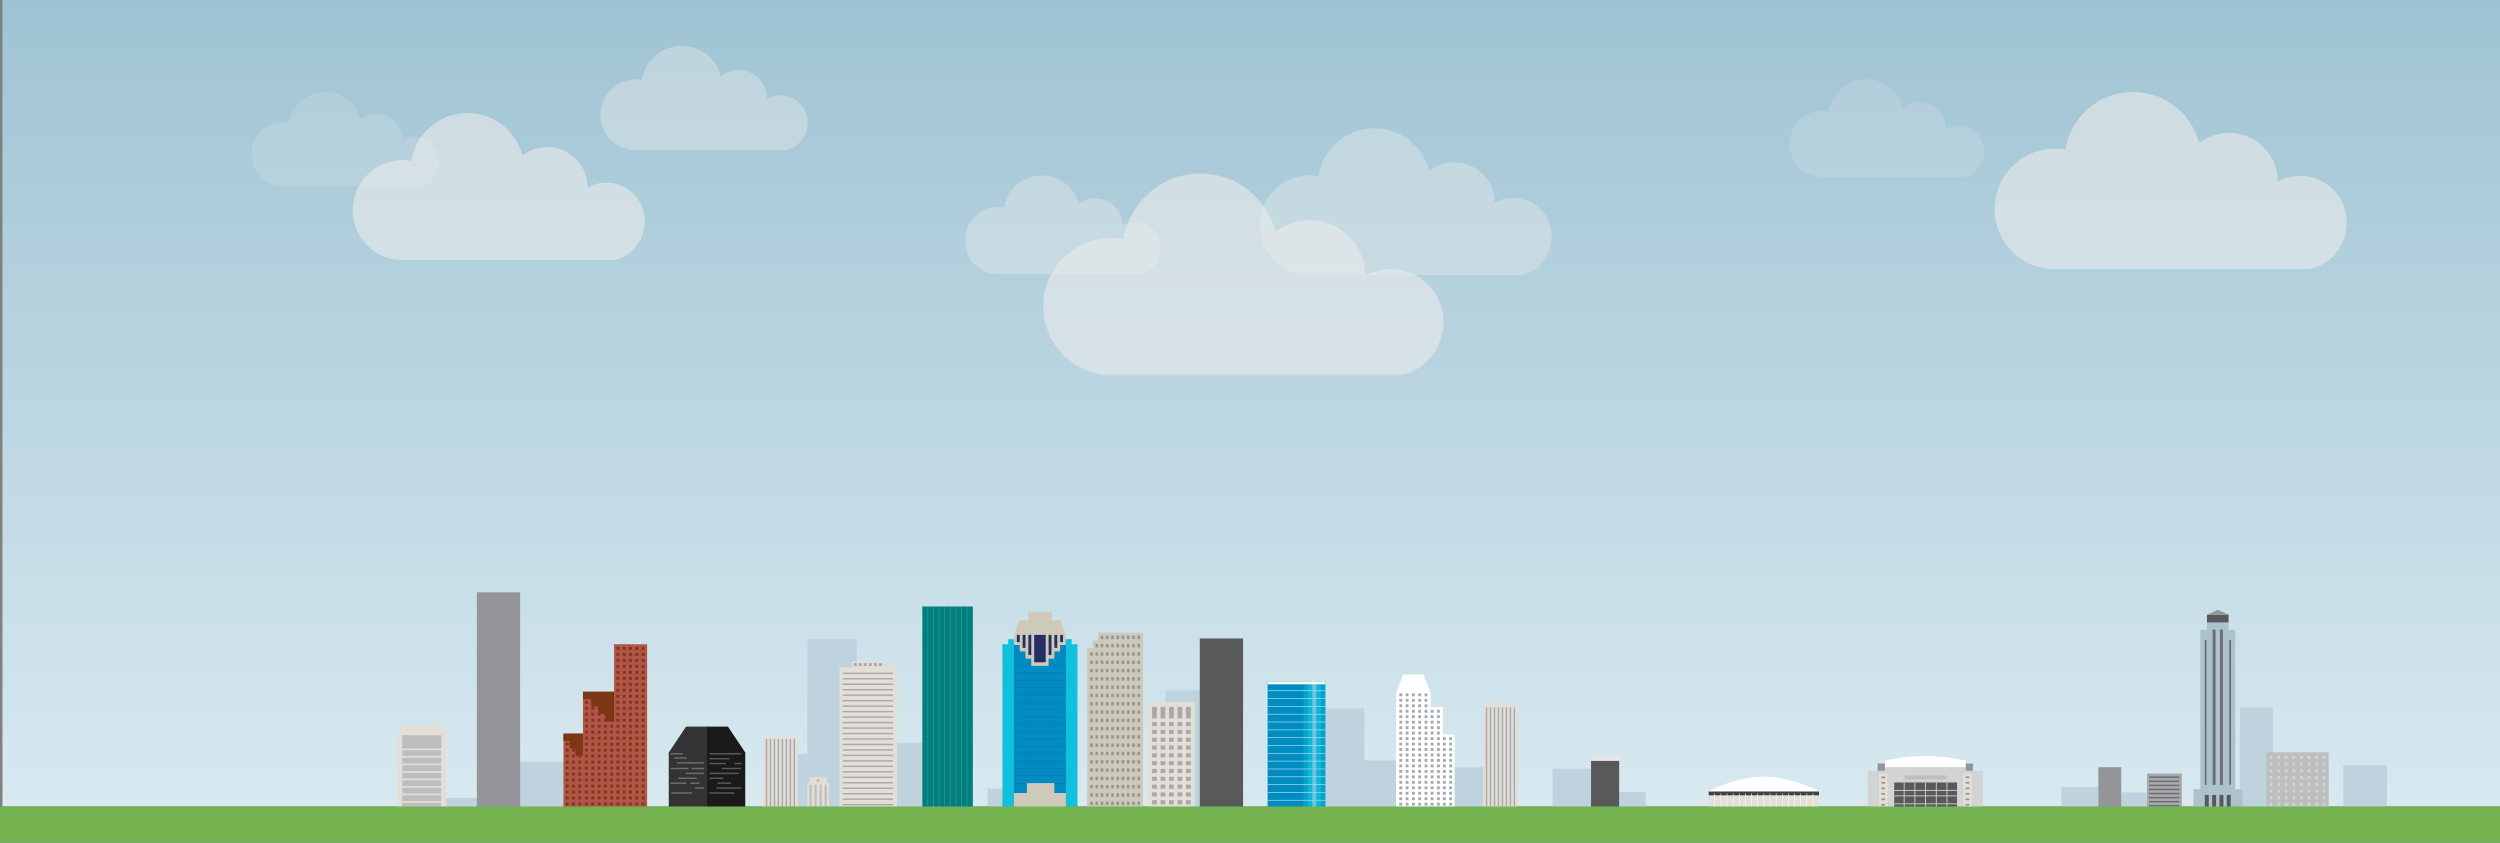 <?xml version="1.0" encoding="utf-8"?>
<!-- Generator: Adobe Illustrator 16.0.0, SVG Export Plug-In . SVG Version: 6.00 Build 0)  -->
<!DOCTYPE svg PUBLIC "-//W3C//DTD SVG 1.1//EN" "http://www.w3.org/Graphics/SVG/1.1/DTD/svg11.dtd">
<svg version="1.1" id="Layer_1" xmlns="http://www.w3.org/2000/svg" xmlns:xlink="http://www.w3.org/1999/xlink" x="0px" y="0px"
	 width="1240px" height="417.996px" viewBox="0 0 1240 417.996" enable-background="new 0 0 1240 417.996" xml:space="preserve">
<rect x="0" y="0" width="1240" height="417.996" fill="#808080" stroke="none"/>
<linearGradient id="SVGID_1_" gradientUnits="userSpaceOnUse" x1="1193.215" y1="741" x2="1193.215" y2="341.001" gradientTransform="matrix(1 0 0 1 -572 -341)">
	<stop  offset="0" style="stop-color:#D8E9F0"/>
	<stop  offset="1" style="stop-color:#9FC3D3"/>
</linearGradient>
<rect x="1.215" fill="url(#SVGID_1_)" width="1240" height="400"/>
<g>
	<rect x="578.159" y="342.461" fill="#BED3DD" width="19.085" height="58.683"/>
	<rect x="803.107" y="392.822" fill="#BED3DD" width="13.148" height="8.32"/>
	<rect x="770.093" y="381.32" fill="#BED3DD" width="21.474" height="19.822"/>
	<rect x="720.237" y="380.61" fill="#BED3DD" width="18.883" height="20.532"/>
	<rect x="675.269" y="377.177" fill="#BED3DD" width="20.219" height="23.967"/>
	<rect x="654.499" y="351.395" fill="#BED3DD" width="22.189" height="49.748"/>
	<rect x="400.419" y="317.044" fill="#BED3DD" width="24.539" height="84.1"/>
	<rect x="215.044" y="395.773" fill="#BED3DD" width="25.05" height="5.369"/>
	<rect x="253.694" y="377.756" fill="#BED3DD" width="26.889" height="23.388"/>
	<rect x="489.884" y="391.092" fill="#BED3DD" width="20.915" height="10.052"/>
	<rect x="442.961" y="368.462" fill="#BED3DD" width="19.011" height="32.682"/>
	<rect x="385.318" y="373.961" fill="#BED3DD" width="19.215" height="27.183"/>
	<g>
		<rect x="457.477" y="300.809" fill="#007F7E" width="25.052" height="100.201"/>
		<rect x="460.027" y="300.939" opacity="0.2" fill="#FFFFFF" enable-background="new    " width="0.324" height="100.203"/>
		<rect x="462.809" y="300.939" opacity="0.2" fill="#FFFFFF" enable-background="new    " width="0.325" height="100.203"/>
		<rect x="465.591" y="300.939" opacity="0.2" fill="#FFFFFF" enable-background="new    " width="0.324" height="100.203"/>
		<rect x="468.373" y="300.939" opacity="0.2" fill="#FFFFFF" enable-background="new    " width="0.325" height="100.203"/>
		<rect x="471.154" y="300.939" opacity="0.2" fill="#FFFFFF" enable-background="new    " width="0.324" height="100.203"/>
		<rect x="473.938" y="300.939" opacity="0.2" fill="#FFFFFF" enable-background="new    " width="0.324" height="100.203"/>
		<rect x="476.719" y="300.939" opacity="0.2" fill="#FFFFFF" enable-background="new    " width="0.325" height="100.203"/>
		<rect x="479.501" y="300.939" opacity="0.2" fill="#FFFFFF" enable-background="new    " width="0.325" height="100.203"/>
	</g>
	<g>
		<polygon fill="#E3DFD6" points="441.741,330.997 441.741,313.828 441.025,313.828 441.025,330.997 438.423,330.997 
			438.423,328.135 422.676,328.135 422.676,330.997 416.343,330.997 416.343,401.143 444.973,401.143 444.973,330.997 		"/>
		<rect x="417.91" y="333.605" fill="#A7A9AC" width="25.051" height="0.715"/>
		<rect x="417.91" y="336.32" fill="#A7A9AC" width="25.051" height="0.716"/>
		<rect x="417.91" y="339.034" fill="#A7A9AC" width="25.051" height="0.717"/>
		<rect x="417.91" y="341.75" fill="#A7A9AC" width="25.051" height="0.715"/>
		<rect x="417.91" y="344.464" fill="#A7A9AC" width="25.051" height="0.716"/>
		<rect x="417.91" y="347.18" fill="#A7A9AC" width="25.051" height="0.715"/>
		<rect x="417.91" y="349.893" fill="#A7A9AC" width="25.051" height="0.717"/>
		<rect x="417.91" y="352.607" fill="#A7A9AC" width="25.051" height="0.718"/>
		<rect x="417.91" y="355.322" fill="#A7A9AC" width="25.051" height="0.715"/>
		<rect x="417.91" y="358.037" fill="#A7A9AC" width="25.051" height="0.715"/>
		<rect x="417.91" y="360.752" fill="#A7A9AC" width="25.051" height="0.717"/>
		<rect x="417.91" y="363.465" fill="#A7A9AC" width="25.051" height="0.719"/>
		<rect x="417.91" y="366.18" fill="#A7A9AC" width="25.051" height="0.717"/>
		<rect x="417.91" y="368.895" fill="#A7A9AC" width="25.051" height="0.716"/>
		<rect x="417.91" y="371.609" fill="#A7A9AC" width="25.051" height="0.715"/>
		<rect x="417.91" y="374.323" fill="#A7A9AC" width="25.051" height="0.716"/>
		<rect x="417.91" y="377.039" fill="#A7A9AC" width="25.051" height="0.714"/>
		<rect x="417.91" y="379.753" fill="#A7A9AC" width="25.051" height="0.716"/>
		<rect x="417.91" y="382.468" fill="#A7A9AC" width="25.051" height="0.716"/>
		<rect x="417.91" y="385.182" fill="#A7A9AC" width="25.051" height="0.717"/>
		<rect x="417.91" y="387.896" fill="#A7A9AC" width="25.051" height="0.715"/>
		<rect x="417.91" y="390.612" fill="#A7A9AC" width="25.051" height="0.715"/>
		<rect x="417.91" y="393.326" fill="#A7A9AC" width="25.051" height="0.715"/>
		<rect x="417.91" y="396.04" fill="#A7A9AC" width="25.051" height="0.716"/>
		<rect x="417.91" y="398.755" fill="#A7A9AC" width="25.051" height="0.716"/>
		<rect x="423.526" y="328.917" fill="#A7A9AC" width="1.431" height="1.433"/>
		<rect x="426.005" y="328.917" fill="#A7A9AC" width="1.431" height="1.433"/>
		<rect x="428.484" y="328.917" fill="#A7A9AC" width="1.432" height="1.433"/>
		<rect x="430.963" y="328.917" fill="#A7A9AC" width="1.431" height="1.433"/>
		<rect x="433.443" y="328.917" fill="#A7A9AC" width="1.432" height="1.433"/>
		<rect x="435.922" y="328.917" fill="#A7A9AC" width="1.431" height="1.433"/>
	</g>
	<g>
		<rect x="378.41" y="365.673" fill="#E3DFD6" width="17.277" height="35.471"/>
		<rect x="379.831" y="366.52" fill="#A7A9AC" width="0.717" height="33.776"/>
		<rect x="381.802" y="366.52" fill="#A7A9AC" width="0.716" height="33.776"/>
		<rect x="383.772" y="366.52" fill="#A7A9AC" width="0.716" height="33.776"/>
		<rect x="385.742" y="366.52" fill="#A7A9AC" width="0.716" height="33.776"/>
		<rect x="387.712" y="366.52" fill="#A7A9AC" width="0.716" height="33.776"/>
		<rect x="389.683" y="366.52" fill="#A7A9AC" width="0.717" height="33.776"/>
		<rect x="391.653" y="366.52" fill="#A7A9AC" width="0.716" height="33.776"/>
		<rect x="393.623" y="366.52" fill="#A7A9AC" width="0.716" height="33.776"/>
	</g>
	<g>
		<polygon fill="#E3DFD6" points="747.538,349.659 747.538,348.378 740.912,348.378 740.912,349.659 735.548,349.659 
			735.548,401.143 752.826,401.143 752.826,349.659 		"/>
		<rect x="736.971" y="350.885" fill="#A7A9AC" width="0.714" height="49.03"/>
		<rect x="738.941" y="350.885" fill="#A7A9AC" width="0.716" height="49.03"/>
		<rect x="740.912" y="350.885" fill="#A7A9AC" width="0.715" height="49.03"/>
		<rect x="742.882" y="350.885" fill="#A7A9AC" width="0.715" height="49.03"/>
		<rect x="744.852" y="350.885" fill="#A7A9AC" width="0.717" height="49.03"/>
		<rect x="746.822" y="350.885" fill="#A7A9AC" width="0.716" height="49.03"/>
		<rect x="748.792" y="350.885" fill="#A7A9AC" width="0.716" height="49.03"/>
		<rect x="750.763" y="350.885" fill="#A7A9AC" width="0.716" height="49.03"/>
	</g>
	<g>
		<rect x="569.572" y="348.18" fill="#E3DFD6" width="23.061" height="52.964"/>
		<rect x="571.425" y="350.624" fill="#A7A9AC" width="2.37" height="5.681"/>
		<rect x="575.631" y="350.624" fill="#A7A9AC" width="2.372" height="5.681"/>
		<rect x="579.839" y="350.624" fill="#A7A9AC" width="2.371" height="5.681"/>
		<rect x="584.046" y="350.624" fill="#A7A9AC" width="2.37" height="5.681"/>
		<rect x="588.252" y="350.624" fill="#A7A9AC" width="2.372" height="5.681"/>
		<g>
			<rect x="571.425" y="358.098" fill="#A7A9AC" width="2.37" height="2.104"/>
			<rect x="575.631" y="358.098" fill="#A7A9AC" width="2.372" height="2.104"/>
			<rect x="579.839" y="358.098" fill="#A7A9AC" width="2.371" height="2.104"/>
			<rect x="584.046" y="358.098" fill="#A7A9AC" width="2.37" height="2.104"/>
			<rect x="588.252" y="358.098" fill="#A7A9AC" width="2.372" height="2.104"/>
		</g>
		<g>
			<rect x="571.425" y="361.975" fill="#A7A9AC" width="2.37" height="2.104"/>
			<rect x="575.631" y="361.975" fill="#A7A9AC" width="2.372" height="2.104"/>
			<rect x="579.839" y="361.975" fill="#A7A9AC" width="2.371" height="2.104"/>
			<rect x="584.046" y="361.975" fill="#A7A9AC" width="2.37" height="2.104"/>
			<rect x="588.252" y="361.975" fill="#A7A9AC" width="2.372" height="2.104"/>
		</g>
		<g>
			<rect x="571.425" y="365.852" fill="#A7A9AC" width="2.37" height="2.104"/>
			<rect x="575.631" y="365.852" fill="#A7A9AC" width="2.372" height="2.104"/>
			<rect x="579.839" y="365.852" fill="#A7A9AC" width="2.371" height="2.104"/>
			<rect x="584.046" y="365.852" fill="#A7A9AC" width="2.37" height="2.104"/>
			<rect x="588.252" y="365.852" fill="#A7A9AC" width="2.372" height="2.104"/>
		</g>
		<g>
			<rect x="571.425" y="369.731" fill="#A7A9AC" width="2.37" height="2.103"/>
			<rect x="575.631" y="369.731" fill="#A7A9AC" width="2.372" height="2.103"/>
			<rect x="579.839" y="369.731" fill="#A7A9AC" width="2.371" height="2.103"/>
			<rect x="584.046" y="369.731" fill="#A7A9AC" width="2.37" height="2.103"/>
			<rect x="588.252" y="369.731" fill="#A7A9AC" width="2.372" height="2.103"/>
		</g>
		<g>
			<rect x="571.425" y="373.609" fill="#A7A9AC" width="2.37" height="2.103"/>
			<rect x="575.631" y="373.609" fill="#A7A9AC" width="2.372" height="2.103"/>
			<rect x="579.839" y="373.609" fill="#A7A9AC" width="2.371" height="2.103"/>
			<rect x="584.046" y="373.609" fill="#A7A9AC" width="2.37" height="2.103"/>
			<rect x="588.252" y="373.609" fill="#A7A9AC" width="2.372" height="2.103"/>
		</g>
		<g>
			<rect x="571.425" y="377.487" fill="#A7A9AC" width="2.37" height="2.103"/>
			<rect x="575.631" y="377.487" fill="#A7A9AC" width="2.372" height="2.103"/>
			<rect x="579.839" y="377.487" fill="#A7A9AC" width="2.371" height="2.103"/>
			<rect x="584.046" y="377.487" fill="#A7A9AC" width="2.37" height="2.103"/>
			<rect x="588.252" y="377.487" fill="#A7A9AC" width="2.372" height="2.103"/>
		</g>
		<g>
			<rect x="571.425" y="381.365" fill="#A7A9AC" width="2.37" height="2.102"/>
			<rect x="575.631" y="381.365" fill="#A7A9AC" width="2.372" height="2.102"/>
			<rect x="579.839" y="381.365" fill="#A7A9AC" width="2.371" height="2.102"/>
			<rect x="584.046" y="381.365" fill="#A7A9AC" width="2.37" height="2.102"/>
			<rect x="588.252" y="381.365" fill="#A7A9AC" width="2.372" height="2.102"/>
		</g>
		<g>
			<rect x="571.425" y="385.243" fill="#A7A9AC" width="2.37" height="2.103"/>
			<rect x="575.631" y="385.243" fill="#A7A9AC" width="2.372" height="2.103"/>
			<rect x="579.839" y="385.243" fill="#A7A9AC" width="2.371" height="2.103"/>
			<rect x="584.046" y="385.243" fill="#A7A9AC" width="2.37" height="2.103"/>
			<rect x="588.252" y="385.243" fill="#A7A9AC" width="2.372" height="2.103"/>
		</g>
		<g>
			<rect x="571.425" y="389.121" fill="#A7A9AC" width="2.37" height="2.103"/>
			<rect x="575.631" y="389.121" fill="#A7A9AC" width="2.372" height="2.103"/>
			<rect x="579.839" y="389.121" fill="#A7A9AC" width="2.371" height="2.103"/>
			<rect x="584.046" y="389.121" fill="#A7A9AC" width="2.37" height="2.103"/>
			<rect x="588.252" y="389.121" fill="#A7A9AC" width="2.372" height="2.103"/>
		</g>
		<g>
			<rect x="571.425" y="392.999" fill="#A7A9AC" width="2.37" height="2.104"/>
			<rect x="575.631" y="392.999" fill="#A7A9AC" width="2.372" height="2.104"/>
			<rect x="579.839" y="392.999" fill="#A7A9AC" width="2.371" height="2.104"/>
			<rect x="584.046" y="392.999" fill="#A7A9AC" width="2.37" height="2.104"/>
			<rect x="588.252" y="392.999" fill="#A7A9AC" width="2.372" height="2.104"/>
		</g>
		<g>
			<rect x="571.425" y="396.877" fill="#A7A9AC" width="2.37" height="2.103"/>
			<rect x="575.631" y="396.877" fill="#A7A9AC" width="2.372" height="2.103"/>
			<rect x="579.839" y="396.877" fill="#A7A9AC" width="2.371" height="2.103"/>
			<rect x="584.046" y="396.877" fill="#A7A9AC" width="2.37" height="2.103"/>
			<rect x="588.252" y="396.877" fill="#A7A9AC" width="2.372" height="2.103"/>
		</g>
	</g>
	<g>
		<polygon fill="#333333" points="340.304,360.381 331.708,373.237 331.708,373.237 331.708,373.238 331.708,401.143 
			350.675,401.143 350.675,360.381 		"/>
		<polygon fill="#1A1A1A" points="369.642,373.237 369.642,373.237 369.642,373.238 		"/>
		<polygon fill="#1A1A1A" points="369.642,373.237 361.046,360.381 350.675,360.381 350.675,401.143 369.642,401.143 
			369.642,373.238 		"/>
		<rect x="351.924" y="373.521" fill="#58595B" width="15.747" height="0.715"/>
		<rect x="351.924" y="383.238" fill="#58595B" width="14.613" height="0.715"/>
		<rect x="351.924" y="385.668" fill="#58595B" width="6.807" height="0.716"/>
		<rect x="355.829" y="388.098" fill="#58595B" width="6.804" height="0.717"/>
		<rect x="355.327" y="390.527" fill="#58595B" width="12.344" height="0.714"/>
		<rect x="351.924" y="392.956" fill="#58595B" width="12.344" height="0.717"/>
		<rect x="351.924" y="375.95" fill="#58595B" width="9.742" height="0.716"/>
		<rect x="357.929" y="380.809" fill="#58595B" width="9.742" height="0.717"/>
		<g>
			<rect x="351.924" y="378.38" fill="#58595B" width="8.234" height="0.715"/>
			<rect x="364.388" y="378.38" fill="#58595B" width="3.282" height="0.715"/>
		</g>
		<rect x="332.558" y="373.521" fill="#6D6E71" width="6.13" height="0.715"/>
		<rect x="334.392" y="375.592" fill="#6D6E71" width="6.13" height="0.715"/>
		<rect x="335.622" y="378.022" fill="#6D6E71" width="13.622" height="0.715"/>
		<rect x="332.558" y="380.809" fill="#6D6E71" width="8.991" height="0.717"/>
		<rect x="342.933" y="380.809" fill="#6D6E71" width="6.312" height="0.717"/>
		<rect x="340.118" y="383.238" fill="#6D6E71" width="9.125" height="0.715"/>
		<rect x="336.405" y="385.668" fill="#6D6E71" width="9.125" height="0.716"/>
		<rect x="332.558" y="388.098" fill="#6D6E71" width="7.964" height="0.717"/>
		<rect x="342.433" y="388.098" fill="#6D6E71" width="4.529" height="0.717"/>
		<rect x="344.715" y="390.527" fill="#6D6E71" width="4.529" height="0.714"/>
		<rect x="332.927" y="392.956" fill="#6D6E71" width="10.367" height="0.717"/>
	</g>
	<rect x="236.516" y="293.782" fill="#939598" width="21.472" height="107.36"/>
	<g>
		<polygon fill="#11C0DC" points="531.556,319.551 531.556,317.044 500.062,317.044 500.062,319.551 497.2,319.551 497.2,401.143 
			534.418,401.143 534.418,319.551 		"/>
		<rect x="502.926" y="317.044" fill="#008CC0" width="25.767" height="84.064"/>
		<rect x="502.926" y="322.821" opacity="0.2" fill="#242F66" enable-background="new    " width="25.767" height="0.325"/>
		<rect x="502.926" y="326.35" opacity="0.2" fill="#242F66" enable-background="new    " width="25.767" height="0.322"/>
		<rect x="502.926" y="329.934" opacity="0.2" fill="#242F66" enable-background="new    " width="25.767" height="0.326"/>
		<rect x="502.926" y="333.581" opacity="0.2" fill="#242F66" enable-background="new    " width="25.767" height="0.324"/>
		<rect x="502.926" y="337.225" opacity="0.2" fill="#242F66" enable-background="new    " width="25.767" height="0.326"/>
		<rect x="502.926" y="340.872" opacity="0.2" fill="#242F66" enable-background="new    " width="25.767" height="0.323"/>
		<rect x="502.926" y="344.516" opacity="0.2" fill="#242F66" enable-background="new    " width="25.767" height="0.326"/>
		<rect x="502.926" y="348.162" opacity="0.2" fill="#242F66" enable-background="new    " width="25.767" height="0.324"/>
		<rect x="502.926" y="351.809" opacity="0.2" fill="#242F66" enable-background="new    " width="25.767" height="0.324"/>
		<rect x="502.926" y="355.453" opacity="0.2" fill="#242F66" enable-background="new    " width="25.767" height="0.325"/>
		<rect x="502.926" y="359.1" opacity="0.2" fill="#242F66" enable-background="new    " width="25.767" height="0.326"/>
		<rect x="502.926" y="362.745" opacity="0.2" fill="#242F66" enable-background="new    " width="25.767" height="0.325"/>
		<rect x="502.926" y="366.39" opacity="0.2" fill="#242F66" enable-background="new    " width="25.767" height="0.325"/>
		<rect x="502.926" y="370.035" opacity="0.2" fill="#242F66" enable-background="new    " width="25.767" height="0.325"/>
		<rect x="502.926" y="373.682" opacity="0.2" fill="#242F66" enable-background="new    " width="25.767" height="0.324"/>
		<rect x="502.926" y="377.326" opacity="0.2" fill="#242F66" enable-background="new    " width="25.767" height="0.325"/>
		<rect x="502.926" y="380.973" opacity="0.2" fill="#242F66" enable-background="new    " width="25.767" height="0.323"/>
		<rect x="502.926" y="384.617" opacity="0.2" fill="#242F66" enable-background="new    " width="25.767" height="0.324"/>
		<rect x="502.926" y="388.425" opacity="0.2" fill="#242F66" enable-background="new    " width="25.767" height="0.325"/>
		<polygon fill="#CFC9B9" points="525.979,307.742 521.536,307.742 521.536,303.446 510.084,303.446 510.084,307.742 
			505.641,307.742 502.926,314.898 502.926,319.907 505.789,319.907 505.789,323.125 508.652,323.125 508.652,326.703 
			511.515,326.703 511.515,330.26 520.104,330.26 520.104,326.703 522.967,326.703 522.967,323.125 525.83,323.125 525.83,319.907 
			528.692,319.907 528.692,314.898 		"/>
		<rect x="512.947" y="314.898" fill="#242F66" width="5.725" height="13.598"/>
		<rect x="520.104" y="314.898" fill="#242F66" width="1.433" height="10.019"/>
		<rect x="522.967" y="314.898" fill="#242F66" width="1.432" height="6.439"/>
		<rect x="525.83" y="314.898" fill="#242F66" width="1.43" height="3.576"/>
		<rect x="504.358" y="314.898" fill="#242F66" width="1.43" height="3.576"/>
		<rect x="507.221" y="314.898" fill="#242F66" width="1.432" height="6.439"/>
		<rect x="510.084" y="314.898" fill="#242F66" width="1.431" height="10.019"/>
		<polygon fill="#CFC9B9" points="522.967,393.354 522.967,388.425 509.368,388.425 509.368,393.354 502.926,393.354 
			502.926,401.108 528.692,401.108 528.692,393.354 		"/>
	</g>
	<rect x="595.097" y="316.686" fill="#58595B" width="21.473" height="84.457"/>
	<g>
		<rect x="628.735" y="337.977" fill="#008CC0" width="28.631" height="63.166"/>
		<rect x="650.834" y="337.944" opacity="0.7" fill="#9FDBED" enable-background="new    " width="2.164" height="63.198"/>
		<rect x="653.003" y="337.944" opacity="0.8" fill="#11C0DC" enable-background="new    " width="2.164" height="63.198"/>
		<rect x="655.171" y="337.944" opacity="0.4" fill="#11C0DC" enable-background="new    " width="2.164" height="63.198"/>
		<rect x="648.665" y="337.944" opacity="0.8" fill="#11C0DC" enable-background="new    " width="2.165" height="63.198"/>
		<rect x="646.497" y="337.944" opacity="0.4" fill="#11C0DC" enable-background="new    " width="2.165" height="63.198"/>
		<rect x="628.735" y="337.977" fill="#FFFFFF" width="28.631" height="1.432"/>
		<rect x="628.735" y="342.416" fill="#9FDBED" width="28.631" height="0.357"/>
		<rect x="628.735" y="346.297" fill="#9FDBED" width="28.631" height="0.358"/>
		<rect x="628.735" y="350.178" fill="#9FDBED" width="28.631" height="0.357"/>
		<rect x="628.735" y="354.059" fill="#9FDBED" width="28.631" height="0.357"/>
		<rect x="628.735" y="357.939" fill="#9FDBED" width="28.631" height="0.356"/>
		<rect x="628.735" y="361.82" fill="#9FDBED" width="28.631" height="0.357"/>
		<rect x="628.735" y="365.701" fill="#9FDBED" width="28.631" height="0.357"/>
		<rect x="628.735" y="369.583" fill="#9FDBED" width="28.631" height="0.357"/>
		<rect x="628.735" y="373.464" fill="#9FDBED" width="28.631" height="0.356"/>
		<rect x="628.735" y="377.345" fill="#9FDBED" width="28.631" height="0.357"/>
		<rect x="628.735" y="381.225" fill="#9FDBED" width="28.631" height="0.358"/>
		<rect x="628.735" y="385.106" fill="#9FDBED" width="28.631" height="0.356"/>
		<rect x="628.735" y="388.987" fill="#9FDBED" width="28.631" height="0.357"/>
		<rect x="628.735" y="392.869" fill="#9FDBED" width="28.631" height="0.355"/>
		<rect x="628.735" y="396.749" fill="#9FDBED" width="28.631" height="0.358"/>
	</g>
	<g>
		<polygon fill="#FFFFFF" points="715.675,364.337 715.675,350.775 709.613,350.775 709.613,343.885 706.031,334.496 
			696.019,334.496 692.438,343.885 692.438,401.143 721.469,401.143 721.469,364.337 		"/>
		<g>
			<rect x="694.056" y="343.921" fill="#A7A9AC" width="1.431" height="1.433"/>
			<rect x="697.188" y="343.921" fill="#A7A9AC" width="1.429" height="1.433"/>
			<rect x="700.317" y="343.921" fill="#A7A9AC" width="1.43" height="1.433"/>
			<rect x="703.448" y="343.921" fill="#A7A9AC" width="1.431" height="1.433"/>
			<rect x="706.579" y="343.921" fill="#A7A9AC" width="1.431" height="1.433"/>
		</g>
		<g>
			<rect x="694.056" y="346.635" fill="#A7A9AC" width="1.431" height="1.432"/>
			<rect x="697.188" y="346.635" fill="#A7A9AC" width="1.429" height="1.432"/>
			<rect x="700.317" y="346.635" fill="#A7A9AC" width="1.43" height="1.432"/>
			<rect x="703.448" y="346.635" fill="#A7A9AC" width="1.431" height="1.432"/>
			<rect x="706.579" y="346.635" fill="#A7A9AC" width="1.431" height="1.432"/>
		</g>
		<g>
			<rect x="694.056" y="349.346" fill="#A7A9AC" width="1.431" height="1.432"/>
			<rect x="697.188" y="349.346" fill="#A7A9AC" width="1.429" height="1.432"/>
			<rect x="700.317" y="349.346" fill="#A7A9AC" width="1.43" height="1.432"/>
			<rect x="703.448" y="349.346" fill="#A7A9AC" width="1.431" height="1.432"/>
			<rect x="706.579" y="349.346" fill="#A7A9AC" width="1.431" height="1.432"/>
		</g>
		<g>
			<rect x="694.056" y="352.059" fill="#A7A9AC" width="1.431" height="1.431"/>
			<rect x="697.188" y="352.059" fill="#A7A9AC" width="1.429" height="1.431"/>
			<rect x="700.317" y="352.059" fill="#A7A9AC" width="1.43" height="1.431"/>
			<rect x="703.448" y="352.059" fill="#A7A9AC" width="1.431" height="1.431"/>
			<rect x="706.579" y="352.059" fill="#A7A9AC" width="1.431" height="1.431"/>
			<rect x="709.592" y="352.059" fill="#A7A9AC" width="1.43" height="1.431"/>
			<rect x="712.723" y="352.059" fill="#A7A9AC" width="1.431" height="1.431"/>
		</g>
		<g>
			<rect x="694.056" y="354.77" fill="#A7A9AC" width="1.431" height="1.433"/>
			<rect x="697.188" y="354.77" fill="#A7A9AC" width="1.429" height="1.433"/>
			<rect x="700.317" y="354.77" fill="#A7A9AC" width="1.43" height="1.433"/>
			<rect x="703.448" y="354.77" fill="#A7A9AC" width="1.431" height="1.433"/>
			<rect x="706.579" y="354.77" fill="#A7A9AC" width="1.431" height="1.433"/>
			<rect x="709.592" y="354.77" fill="#A7A9AC" width="1.43" height="1.433"/>
			<rect x="712.723" y="354.77" fill="#A7A9AC" width="1.431" height="1.433"/>
		</g>
		<g>
			<rect x="694.056" y="357.48" fill="#A7A9AC" width="1.431" height="1.433"/>
			<rect x="697.188" y="357.48" fill="#A7A9AC" width="1.429" height="1.433"/>
			<rect x="700.317" y="357.48" fill="#A7A9AC" width="1.43" height="1.433"/>
			<rect x="703.448" y="357.48" fill="#A7A9AC" width="1.431" height="1.433"/>
			<rect x="706.579" y="357.48" fill="#A7A9AC" width="1.431" height="1.433"/>
			<rect x="709.592" y="357.48" fill="#A7A9AC" width="1.43" height="1.433"/>
			<rect x="712.723" y="357.48" fill="#A7A9AC" width="1.431" height="1.433"/>
		</g>
		<g>
			<rect x="694.056" y="360.194" fill="#A7A9AC" width="1.431" height="1.432"/>
			<rect x="697.188" y="360.194" fill="#A7A9AC" width="1.429" height="1.432"/>
			<rect x="700.317" y="360.194" fill="#A7A9AC" width="1.43" height="1.432"/>
			<rect x="703.448" y="360.194" fill="#A7A9AC" width="1.431" height="1.432"/>
			<rect x="706.579" y="360.194" fill="#A7A9AC" width="1.431" height="1.432"/>
			<rect x="709.592" y="360.194" fill="#A7A9AC" width="1.43" height="1.432"/>
			<rect x="712.723" y="360.194" fill="#A7A9AC" width="1.431" height="1.432"/>
		</g>
		<g>
			<rect x="694.056" y="362.906" fill="#A7A9AC" width="1.431" height="1.431"/>
			<rect x="697.188" y="362.906" fill="#A7A9AC" width="1.429" height="1.431"/>
			<rect x="700.317" y="362.906" fill="#A7A9AC" width="1.43" height="1.431"/>
			<rect x="703.448" y="362.906" fill="#A7A9AC" width="1.431" height="1.431"/>
			<rect x="706.579" y="362.906" fill="#A7A9AC" width="1.431" height="1.431"/>
			<rect x="709.592" y="362.906" fill="#A7A9AC" width="1.43" height="1.431"/>
			<rect x="712.723" y="362.906" fill="#A7A9AC" width="1.431" height="1.431"/>
		</g>
		<g>
			<rect x="694.056" y="365.619" fill="#A7A9AC" width="1.431" height="1.431"/>
			<rect x="697.188" y="365.619" fill="#A7A9AC" width="1.429" height="1.431"/>
			<rect x="700.317" y="365.619" fill="#A7A9AC" width="1.43" height="1.431"/>
			<rect x="703.448" y="365.619" fill="#A7A9AC" width="1.431" height="1.431"/>
			<rect x="706.579" y="365.619" fill="#A7A9AC" width="1.431" height="1.431"/>
			<rect x="709.592" y="365.619" fill="#A7A9AC" width="1.43" height="1.431"/>
			<rect x="712.723" y="365.619" fill="#A7A9AC" width="1.431" height="1.431"/>
			<rect x="715.675" y="365.619" fill="#A7A9AC" width="1.433" height="1.431"/>
			<rect x="718.806" y="365.619" fill="#A7A9AC" width="1.433" height="1.431"/>
		</g>
		<g>
			<rect x="694.056" y="368.331" fill="#A7A9AC" width="1.431" height="1.431"/>
			<rect x="697.188" y="368.331" fill="#A7A9AC" width="1.429" height="1.431"/>
			<rect x="700.317" y="368.331" fill="#A7A9AC" width="1.43" height="1.431"/>
			<rect x="703.448" y="368.331" fill="#A7A9AC" width="1.431" height="1.431"/>
			<rect x="706.579" y="368.331" fill="#A7A9AC" width="1.431" height="1.431"/>
			<rect x="709.592" y="368.331" fill="#A7A9AC" width="1.43" height="1.431"/>
			<rect x="712.723" y="368.331" fill="#A7A9AC" width="1.431" height="1.431"/>
			<rect x="715.675" y="368.331" fill="#A7A9AC" width="1.433" height="1.431"/>
			<rect x="718.806" y="368.331" fill="#A7A9AC" width="1.433" height="1.431"/>
		</g>
		<g>
			<rect x="694.056" y="371.043" fill="#A7A9AC" width="1.431" height="1.431"/>
			<rect x="697.188" y="371.043" fill="#A7A9AC" width="1.429" height="1.431"/>
			<rect x="700.317" y="371.043" fill="#A7A9AC" width="1.43" height="1.431"/>
			<rect x="703.448" y="371.043" fill="#A7A9AC" width="1.431" height="1.431"/>
			<rect x="706.579" y="371.043" fill="#A7A9AC" width="1.431" height="1.431"/>
			<rect x="709.592" y="371.043" fill="#A7A9AC" width="1.43" height="1.431"/>
			<rect x="712.723" y="371.043" fill="#A7A9AC" width="1.431" height="1.431"/>
			<rect x="715.675" y="371.043" fill="#A7A9AC" width="1.433" height="1.431"/>
			<rect x="718.806" y="371.043" fill="#A7A9AC" width="1.433" height="1.431"/>
		</g>
		<g>
			<rect x="694.056" y="373.755" fill="#A7A9AC" width="1.431" height="1.432"/>
			<rect x="697.188" y="373.755" fill="#A7A9AC" width="1.429" height="1.432"/>
			<rect x="700.317" y="373.755" fill="#A7A9AC" width="1.43" height="1.432"/>
			<rect x="703.448" y="373.755" fill="#A7A9AC" width="1.431" height="1.432"/>
			<rect x="706.579" y="373.755" fill="#A7A9AC" width="1.431" height="1.432"/>
			<rect x="709.592" y="373.755" fill="#A7A9AC" width="1.43" height="1.432"/>
			<rect x="712.723" y="373.755" fill="#A7A9AC" width="1.431" height="1.432"/>
			<rect x="715.675" y="373.755" fill="#A7A9AC" width="1.433" height="1.432"/>
			<rect x="718.806" y="373.755" fill="#A7A9AC" width="1.433" height="1.432"/>
		</g>
		<g>
			<rect x="694.056" y="376.467" fill="#A7A9AC" width="1.431" height="1.432"/>
			<rect x="697.188" y="376.467" fill="#A7A9AC" width="1.429" height="1.432"/>
			<rect x="700.317" y="376.467" fill="#A7A9AC" width="1.43" height="1.432"/>
			<rect x="703.448" y="376.467" fill="#A7A9AC" width="1.431" height="1.432"/>
			<rect x="706.579" y="376.467" fill="#A7A9AC" width="1.431" height="1.432"/>
			<rect x="709.592" y="376.467" fill="#A7A9AC" width="1.43" height="1.432"/>
			<rect x="712.723" y="376.467" fill="#A7A9AC" width="1.431" height="1.432"/>
			<rect x="715.675" y="376.467" fill="#A7A9AC" width="1.433" height="1.432"/>
			<rect x="718.806" y="376.467" fill="#A7A9AC" width="1.433" height="1.432"/>
		</g>
		<g>
			<rect x="694.056" y="379.179" fill="#A7A9AC" width="1.431" height="1.433"/>
			<rect x="697.188" y="379.179" fill="#A7A9AC" width="1.429" height="1.433"/>
			<rect x="700.317" y="379.179" fill="#A7A9AC" width="1.43" height="1.433"/>
			<rect x="703.448" y="379.179" fill="#A7A9AC" width="1.431" height="1.433"/>
			<rect x="706.579" y="379.179" fill="#A7A9AC" width="1.431" height="1.433"/>
			<rect x="709.592" y="379.179" fill="#A7A9AC" width="1.43" height="1.433"/>
			<rect x="712.723" y="379.179" fill="#A7A9AC" width="1.431" height="1.433"/>
			<rect x="715.675" y="379.179" fill="#A7A9AC" width="1.433" height="1.433"/>
			<rect x="718.806" y="379.179" fill="#A7A9AC" width="1.433" height="1.433"/>
		</g>
		<g>
			<rect x="694.056" y="381.891" fill="#A7A9AC" width="1.431" height="1.433"/>
			<rect x="697.188" y="381.891" fill="#A7A9AC" width="1.429" height="1.433"/>
			<rect x="700.317" y="381.891" fill="#A7A9AC" width="1.43" height="1.433"/>
			<rect x="703.448" y="381.891" fill="#A7A9AC" width="1.431" height="1.433"/>
			<rect x="706.579" y="381.891" fill="#A7A9AC" width="1.431" height="1.433"/>
			<rect x="709.592" y="381.891" fill="#A7A9AC" width="1.43" height="1.433"/>
			<rect x="712.723" y="381.891" fill="#A7A9AC" width="1.431" height="1.433"/>
			<rect x="715.675" y="381.891" fill="#A7A9AC" width="1.433" height="1.433"/>
			<rect x="718.806" y="381.891" fill="#A7A9AC" width="1.433" height="1.433"/>
		</g>
		<g>
			<rect x="694.056" y="384.604" fill="#A7A9AC" width="1.431" height="1.431"/>
			<rect x="697.188" y="384.604" fill="#A7A9AC" width="1.429" height="1.431"/>
			<rect x="700.317" y="384.604" fill="#A7A9AC" width="1.43" height="1.431"/>
			<rect x="703.448" y="384.604" fill="#A7A9AC" width="1.431" height="1.431"/>
			<rect x="706.579" y="384.604" fill="#A7A9AC" width="1.431" height="1.431"/>
			<rect x="709.592" y="384.604" fill="#A7A9AC" width="1.43" height="1.431"/>
			<rect x="712.723" y="384.604" fill="#A7A9AC" width="1.431" height="1.431"/>
			<rect x="715.675" y="384.604" fill="#A7A9AC" width="1.433" height="1.431"/>
			<rect x="718.806" y="384.604" fill="#A7A9AC" width="1.433" height="1.431"/>
		</g>
		<g>
			<rect x="694.056" y="387.314" fill="#A7A9AC" width="1.431" height="1.431"/>
			<rect x="697.188" y="387.314" fill="#A7A9AC" width="1.429" height="1.431"/>
			<rect x="700.317" y="387.314" fill="#A7A9AC" width="1.43" height="1.431"/>
			<rect x="703.448" y="387.314" fill="#A7A9AC" width="1.431" height="1.431"/>
			<rect x="706.579" y="387.314" fill="#A7A9AC" width="1.431" height="1.431"/>
			<rect x="709.592" y="387.314" fill="#A7A9AC" width="1.43" height="1.431"/>
			<rect x="712.723" y="387.314" fill="#A7A9AC" width="1.431" height="1.431"/>
			<rect x="715.675" y="387.314" fill="#A7A9AC" width="1.433" height="1.431"/>
			<rect x="718.806" y="387.314" fill="#A7A9AC" width="1.433" height="1.431"/>
		</g>
		<g>
			<rect x="694.056" y="390.028" fill="#A7A9AC" width="1.431" height="1.43"/>
			<rect x="697.188" y="390.028" fill="#A7A9AC" width="1.429" height="1.43"/>
			<rect x="700.317" y="390.028" fill="#A7A9AC" width="1.43" height="1.43"/>
			<rect x="703.448" y="390.028" fill="#A7A9AC" width="1.431" height="1.43"/>
			<rect x="706.579" y="390.028" fill="#A7A9AC" width="1.431" height="1.43"/>
			<rect x="709.592" y="390.028" fill="#A7A9AC" width="1.43" height="1.43"/>
			<rect x="712.723" y="390.028" fill="#A7A9AC" width="1.431" height="1.43"/>
			<rect x="715.675" y="390.028" fill="#A7A9AC" width="1.433" height="1.43"/>
			<rect x="718.806" y="390.028" fill="#A7A9AC" width="1.433" height="1.43"/>
		</g>
		<g>
			<rect x="694.056" y="392.739" fill="#A7A9AC" width="1.431" height="1.432"/>
			<rect x="697.188" y="392.739" fill="#A7A9AC" width="1.429" height="1.432"/>
			<rect x="700.317" y="392.739" fill="#A7A9AC" width="1.43" height="1.432"/>
			<rect x="703.448" y="392.739" fill="#A7A9AC" width="1.431" height="1.432"/>
			<rect x="706.579" y="392.739" fill="#A7A9AC" width="1.431" height="1.432"/>
			<rect x="709.592" y="392.739" fill="#A7A9AC" width="1.43" height="1.432"/>
			<rect x="712.723" y="392.739" fill="#A7A9AC" width="1.431" height="1.432"/>
			<rect x="715.675" y="392.739" fill="#A7A9AC" width="1.433" height="1.432"/>
			<rect x="718.806" y="392.739" fill="#A7A9AC" width="1.433" height="1.432"/>
		</g>
		<g>
			<rect x="694.056" y="395.451" fill="#A7A9AC" width="1.431" height="1.431"/>
			<rect x="697.188" y="395.451" fill="#A7A9AC" width="1.429" height="1.431"/>
			<rect x="700.317" y="395.451" fill="#A7A9AC" width="1.43" height="1.431"/>
			<rect x="703.448" y="395.451" fill="#A7A9AC" width="1.431" height="1.431"/>
			<rect x="706.579" y="395.451" fill="#A7A9AC" width="1.431" height="1.431"/>
			<rect x="709.592" y="395.451" fill="#A7A9AC" width="1.43" height="1.431"/>
			<rect x="712.723" y="395.451" fill="#A7A9AC" width="1.431" height="1.431"/>
			<rect x="715.675" y="395.451" fill="#A7A9AC" width="1.433" height="1.431"/>
			<rect x="718.806" y="395.451" fill="#A7A9AC" width="1.433" height="1.431"/>
		</g>
		<g>
			<rect x="694.056" y="398.162" fill="#A7A9AC" width="1.431" height="1.433"/>
			<rect x="697.188" y="398.162" fill="#A7A9AC" width="1.429" height="1.433"/>
			<rect x="700.317" y="398.162" fill="#A7A9AC" width="1.43" height="1.433"/>
			<rect x="703.448" y="398.162" fill="#A7A9AC" width="1.431" height="1.433"/>
			<rect x="706.579" y="398.162" fill="#A7A9AC" width="1.431" height="1.433"/>
			<rect x="709.592" y="398.162" fill="#A7A9AC" width="1.43" height="1.433"/>
			<rect x="712.723" y="398.162" fill="#A7A9AC" width="1.431" height="1.433"/>
			<rect x="715.675" y="398.162" fill="#A7A9AC" width="1.433" height="1.433"/>
			<rect x="718.806" y="398.162" fill="#A7A9AC" width="1.433" height="1.433"/>
		</g>
	</g>
	<g>
		<polygon fill="#E3DFD6" points="410.081,388.26 410.081,385.489 401.492,385.489 401.492,388.26 400.419,388.26 400.419,401.143 
			411.154,401.143 411.154,388.26 		"/>
		<rect x="401.492" y="389.184" fill="#BCBEC0" width="1.074" height="11.451"/>
		<rect x="403.997" y="389.184" fill="#BCBEC0" width="1.073" height="11.451"/>
		<rect x="406.502" y="389.184" fill="#BCBEC0" width="1.074" height="11.451"/>
		<rect x="409.008" y="389.184" fill="#BCBEC0" width="1.073" height="11.451"/>
		<circle fill="#BCBEC0" cx="405.787" cy="387.08" r="0.816"/>
	</g>
	<g>
		<rect x="789.168" y="377.306" fill="#58595B" width="13.939" height="23.838"/>
		<rect x="789.168" y="375.134" fill="#E6E7E8" width="13.939" height="2.172"/>
	</g>
	<g>
		<polygon fill="#E3DFD6" points="220.044,362.494 220.044,359.934 198.344,359.934 198.344,362.494 197.027,362.494 
			197.027,401.143 221.361,401.143 221.361,362.494 		"/>
		<rect x="199.541" y="364.656" fill="#BCBEC0" width="19.306" height="6.612"/>
		<rect x="199.541" y="372.113" fill="#BCBEC0" width="19.306" height="2.817"/>
		<rect x="199.541" y="375.843" fill="#BCBEC0" width="19.306" height="2.817"/>
		<rect x="199.541" y="379.571" fill="#BCBEC0" width="19.306" height="2.816"/>
		<rect x="199.541" y="383.299" fill="#BCBEC0" width="19.306" height="2.817"/>
		<rect x="199.541" y="387.027" fill="#BCBEC0" width="19.306" height="2.817"/>
		<rect x="199.541" y="390.756" fill="#BCBEC0" width="19.306" height="2.819"/>
		<rect x="199.541" y="394.485" fill="#BCBEC0" width="19.306" height="2.817"/>
		<rect x="199.541" y="398.213" fill="#BCBEC0" width="19.306" height="2.819"/>
	</g>
	<g>
		<polygon fill="#CFC9B9" points="544.619,313.833 544.619,317.661 542.014,317.661 542.014,321.488 539.238,321.488 
			539.238,401.143 566.943,401.143 566.943,321.488 566.943,317.661 566.943,313.833 		"/>
		<g>
			<g>
				<rect x="540.715" y="323.514" fill="#939598" width="1.299" height="1.731"/>
			</g>
			<g>
				<rect x="543.321" y="323.514" fill="#939598" width="1.298" height="1.731"/>
			</g>
			<g>
				<rect x="545.928" y="323.514" fill="#939598" width="1.299" height="1.731"/>
			</g>
			<g>
				<rect x="548.532" y="323.514" fill="#939598" width="1.299" height="1.731"/>
			</g>
			<g>
				<rect x="551.139" y="323.514" fill="#939598" width="1.298" height="1.731"/>
			</g>
			<g>
				<rect x="553.745" y="323.514" fill="#939598" width="1.298" height="1.731"/>
			</g>
			<g>
				<rect x="556.351" y="323.514" fill="#939598" width="1.299" height="1.731"/>
			</g>
			<g>
				<rect x="558.957" y="323.514" fill="#939598" width="1.299" height="1.731"/>
			</g>
			<g>
				<rect x="561.562" y="323.514" fill="#939598" width="1.299" height="1.731"/>
			</g>
			<g>
				<rect x="564.169" y="323.514" fill="#939598" width="1.299" height="1.731"/>
			</g>
		</g>
		<g>
			<g>
				<rect x="540.715" y="327.628" fill="#939598" width="1.299" height="1.731"/>
			</g>
			<g>
				<rect x="543.321" y="327.628" fill="#939598" width="1.298" height="1.731"/>
			</g>
			<g>
				<rect x="545.928" y="327.628" fill="#939598" width="1.299" height="1.731"/>
			</g>
			<g>
				<rect x="548.532" y="327.628" fill="#939598" width="1.299" height="1.731"/>
			</g>
			<g>
				<rect x="551.139" y="327.628" fill="#939598" width="1.298" height="1.731"/>
			</g>
			<g>
				<rect x="553.745" y="327.628" fill="#939598" width="1.298" height="1.731"/>
			</g>
			<g>
				<rect x="556.351" y="327.628" fill="#939598" width="1.299" height="1.731"/>
			</g>
			<g>
				<rect x="558.957" y="327.628" fill="#939598" width="1.299" height="1.731"/>
			</g>
			<g>
				<rect x="561.562" y="327.628" fill="#939598" width="1.299" height="1.731"/>
			</g>
			<g>
				<rect x="564.169" y="327.628" fill="#939598" width="1.299" height="1.731"/>
			</g>
		</g>
		<g>
			<g>
				<rect x="540.715" y="331.742" fill="#939598" width="1.299" height="1.73"/>
			</g>
			<g>
				<rect x="543.321" y="331.742" fill="#939598" width="1.298" height="1.73"/>
			</g>
			<g>
				<rect x="545.928" y="331.742" fill="#939598" width="1.299" height="1.73"/>
			</g>
			<g>
				<rect x="548.532" y="331.742" fill="#939598" width="1.299" height="1.73"/>
			</g>
			<g>
				<rect x="551.139" y="331.742" fill="#939598" width="1.298" height="1.73"/>
			</g>
			<g>
				<rect x="553.745" y="331.742" fill="#939598" width="1.298" height="1.73"/>
			</g>
			<g>
				<rect x="556.351" y="331.742" fill="#939598" width="1.299" height="1.73"/>
			</g>
			<g>
				<rect x="558.957" y="331.742" fill="#939598" width="1.299" height="1.73"/>
			</g>
			<g>
				<rect x="561.562" y="331.742" fill="#939598" width="1.299" height="1.73"/>
			</g>
			<g>
				<rect x="564.169" y="331.742" fill="#939598" width="1.299" height="1.73"/>
			</g>
		</g>
		<g>
			<g>
				<rect x="540.715" y="335.855" fill="#939598" width="1.299" height="1.731"/>
			</g>
			<g>
				<rect x="543.321" y="335.855" fill="#939598" width="1.298" height="1.731"/>
			</g>
			<g>
				<rect x="545.928" y="335.855" fill="#939598" width="1.299" height="1.731"/>
			</g>
			<g>
				<rect x="548.532" y="335.855" fill="#939598" width="1.299" height="1.731"/>
			</g>
			<g>
				<rect x="551.139" y="335.855" fill="#939598" width="1.298" height="1.731"/>
			</g>
			<g>
				<rect x="553.745" y="335.855" fill="#939598" width="1.298" height="1.731"/>
			</g>
			<g>
				<rect x="556.351" y="335.855" fill="#939598" width="1.299" height="1.731"/>
			</g>
			<g>
				<rect x="558.957" y="335.855" fill="#939598" width="1.299" height="1.731"/>
			</g>
			<g>
				<rect x="561.562" y="335.855" fill="#939598" width="1.299" height="1.731"/>
			</g>
			<g>
				<rect x="564.169" y="335.855" fill="#939598" width="1.299" height="1.731"/>
			</g>
		</g>
		<g>
			<g>
				<rect x="540.715" y="339.973" fill="#939598" width="1.299" height="1.731"/>
			</g>
			<g>
				<rect x="543.321" y="339.973" fill="#939598" width="1.298" height="1.731"/>
			</g>
			<g>
				<rect x="545.928" y="339.973" fill="#939598" width="1.299" height="1.731"/>
			</g>
			<g>
				<rect x="548.532" y="339.973" fill="#939598" width="1.299" height="1.731"/>
			</g>
			<g>
				<rect x="551.139" y="339.973" fill="#939598" width="1.298" height="1.731"/>
			</g>
			<g>
				<rect x="553.745" y="339.973" fill="#939598" width="1.298" height="1.731"/>
			</g>
			<g>
				<rect x="556.351" y="339.973" fill="#939598" width="1.299" height="1.731"/>
			</g>
			<g>
				<rect x="558.957" y="339.973" fill="#939598" width="1.299" height="1.731"/>
			</g>
			<g>
				<rect x="561.562" y="339.973" fill="#939598" width="1.299" height="1.731"/>
			</g>
			<g>
				<rect x="564.169" y="339.973" fill="#939598" width="1.299" height="1.731"/>
			</g>
		</g>
		<g>
			<g>
				<rect x="540.715" y="344.085" fill="#939598" width="1.299" height="1.731"/>
			</g>
			<g>
				<rect x="543.321" y="344.085" fill="#939598" width="1.298" height="1.731"/>
			</g>
			<g>
				<rect x="545.928" y="344.085" fill="#939598" width="1.299" height="1.731"/>
			</g>
			<g>
				<rect x="548.532" y="344.085" fill="#939598" width="1.299" height="1.731"/>
			</g>
			<g>
				<rect x="551.139" y="344.085" fill="#939598" width="1.298" height="1.731"/>
			</g>
			<g>
				<rect x="553.745" y="344.085" fill="#939598" width="1.298" height="1.731"/>
			</g>
			<g>
				<rect x="556.351" y="344.085" fill="#939598" width="1.299" height="1.731"/>
			</g>
			<g>
				<rect x="558.957" y="344.085" fill="#939598" width="1.299" height="1.731"/>
			</g>
			<g>
				<rect x="561.562" y="344.085" fill="#939598" width="1.299" height="1.731"/>
			</g>
			<g>
				<rect x="564.169" y="344.085" fill="#939598" width="1.299" height="1.731"/>
			</g>
		</g>
		<g>
			<g>
				<rect x="540.715" y="348.199" fill="#939598" width="1.299" height="1.73"/>
			</g>
			<g>
				<rect x="543.321" y="348.199" fill="#939598" width="1.298" height="1.73"/>
			</g>
			<g>
				<rect x="545.928" y="348.199" fill="#939598" width="1.299" height="1.73"/>
			</g>
			<g>
				<rect x="548.532" y="348.199" fill="#939598" width="1.299" height="1.73"/>
			</g>
			<g>
				<rect x="551.139" y="348.199" fill="#939598" width="1.298" height="1.73"/>
			</g>
			<g>
				<rect x="553.745" y="348.199" fill="#939598" width="1.298" height="1.73"/>
			</g>
			<g>
				<rect x="556.351" y="348.199" fill="#939598" width="1.299" height="1.73"/>
			</g>
			<g>
				<rect x="558.957" y="348.199" fill="#939598" width="1.299" height="1.73"/>
			</g>
			<g>
				<rect x="561.562" y="348.199" fill="#939598" width="1.299" height="1.73"/>
			</g>
			<g>
				<rect x="564.169" y="348.199" fill="#939598" width="1.299" height="1.73"/>
			</g>
		</g>
		<g>
			<g>
				<rect x="540.715" y="352.314" fill="#939598" width="1.299" height="1.731"/>
			</g>
			<g>
				<rect x="543.321" y="352.314" fill="#939598" width="1.298" height="1.731"/>
			</g>
			<g>
				<rect x="545.928" y="352.314" fill="#939598" width="1.299" height="1.731"/>
			</g>
			<g>
				<rect x="548.532" y="352.314" fill="#939598" width="1.299" height="1.731"/>
			</g>
			<g>
				<rect x="551.139" y="352.314" fill="#939598" width="1.298" height="1.731"/>
			</g>
			<g>
				<rect x="553.745" y="352.314" fill="#939598" width="1.298" height="1.731"/>
			</g>
			<g>
				<rect x="556.351" y="352.314" fill="#939598" width="1.299" height="1.731"/>
			</g>
			<g>
				<rect x="558.957" y="352.314" fill="#939598" width="1.299" height="1.731"/>
			</g>
			<g>
				<rect x="561.562" y="352.314" fill="#939598" width="1.299" height="1.731"/>
			</g>
			<g>
				<rect x="564.169" y="352.314" fill="#939598" width="1.299" height="1.731"/>
			</g>
		</g>
		<g>
			<g>
				<rect x="540.715" y="356.43" fill="#939598" width="1.299" height="1.731"/>
			</g>
			<g>
				<rect x="543.321" y="356.43" fill="#939598" width="1.298" height="1.731"/>
			</g>
			<g>
				<rect x="545.928" y="356.43" fill="#939598" width="1.299" height="1.731"/>
			</g>
			<g>
				<rect x="548.532" y="356.43" fill="#939598" width="1.299" height="1.731"/>
			</g>
			<g>
				<rect x="551.139" y="356.43" fill="#939598" width="1.298" height="1.731"/>
			</g>
			<g>
				<rect x="553.745" y="356.43" fill="#939598" width="1.298" height="1.731"/>
			</g>
			<g>
				<rect x="556.351" y="356.43" fill="#939598" width="1.299" height="1.731"/>
			</g>
			<g>
				<rect x="558.957" y="356.43" fill="#939598" width="1.299" height="1.731"/>
			</g>
			<g>
				<rect x="561.562" y="356.43" fill="#939598" width="1.299" height="1.731"/>
			</g>
			<g>
				<rect x="564.169" y="356.43" fill="#939598" width="1.299" height="1.731"/>
			</g>
		</g>
		<g>
			<g>
				<rect x="540.715" y="360.544" fill="#939598" width="1.299" height="1.731"/>
			</g>
			<g>
				<rect x="543.321" y="360.544" fill="#939598" width="1.298" height="1.731"/>
			</g>
			<g>
				<rect x="545.928" y="360.544" fill="#939598" width="1.299" height="1.731"/>
			</g>
			<g>
				<rect x="548.532" y="360.544" fill="#939598" width="1.299" height="1.731"/>
			</g>
			<g>
				<rect x="551.139" y="360.544" fill="#939598" width="1.298" height="1.731"/>
			</g>
			<g>
				<rect x="553.745" y="360.544" fill="#939598" width="1.298" height="1.731"/>
			</g>
			<g>
				<rect x="556.351" y="360.544" fill="#939598" width="1.299" height="1.731"/>
			</g>
			<g>
				<rect x="558.957" y="360.544" fill="#939598" width="1.299" height="1.731"/>
			</g>
			<g>
				<rect x="561.562" y="360.544" fill="#939598" width="1.299" height="1.731"/>
			</g>
			<g>
				<rect x="564.169" y="360.544" fill="#939598" width="1.299" height="1.731"/>
			</g>
		</g>
		<g>
			<g>
				<rect x="540.715" y="364.659" fill="#939598" width="1.299" height="1.73"/>
			</g>
			<g>
				<rect x="543.321" y="364.659" fill="#939598" width="1.298" height="1.73"/>
			</g>
			<g>
				<rect x="545.928" y="364.659" fill="#939598" width="1.299" height="1.73"/>
			</g>
			<g>
				<rect x="548.532" y="364.659" fill="#939598" width="1.299" height="1.73"/>
			</g>
			<g>
				<rect x="551.139" y="364.659" fill="#939598" width="1.298" height="1.73"/>
			</g>
			<g>
				<rect x="553.745" y="364.659" fill="#939598" width="1.298" height="1.73"/>
			</g>
			<g>
				<rect x="556.351" y="364.659" fill="#939598" width="1.299" height="1.73"/>
			</g>
			<g>
				<rect x="558.957" y="364.659" fill="#939598" width="1.299" height="1.73"/>
			</g>
			<g>
				<rect x="561.562" y="364.659" fill="#939598" width="1.299" height="1.73"/>
			</g>
			<g>
				<rect x="564.169" y="364.659" fill="#939598" width="1.299" height="1.73"/>
			</g>
		</g>
		<g>
			<g>
				<rect x="540.715" y="368.772" fill="#939598" width="1.299" height="1.731"/>
			</g>
			<g>
				<rect x="543.321" y="368.772" fill="#939598" width="1.298" height="1.731"/>
			</g>
			<g>
				<rect x="545.928" y="368.772" fill="#939598" width="1.299" height="1.731"/>
			</g>
			<g>
				<rect x="548.532" y="368.772" fill="#939598" width="1.299" height="1.731"/>
			</g>
			<g>
				<rect x="551.139" y="368.772" fill="#939598" width="1.298" height="1.731"/>
			</g>
			<g>
				<rect x="553.745" y="368.772" fill="#939598" width="1.298" height="1.731"/>
			</g>
			<g>
				<rect x="556.351" y="368.772" fill="#939598" width="1.299" height="1.731"/>
			</g>
			<g>
				<rect x="558.957" y="368.772" fill="#939598" width="1.299" height="1.731"/>
			</g>
			<g>
				<rect x="561.562" y="368.772" fill="#939598" width="1.299" height="1.731"/>
			</g>
			<g>
				<rect x="564.169" y="368.772" fill="#939598" width="1.299" height="1.731"/>
			</g>
		</g>
		<g>
			<g>
				<rect x="540.715" y="372.888" fill="#939598" width="1.299" height="1.73"/>
			</g>
			<g>
				<rect x="543.321" y="372.888" fill="#939598" width="1.298" height="1.73"/>
			</g>
			<g>
				<rect x="545.928" y="372.888" fill="#939598" width="1.299" height="1.73"/>
			</g>
			<g>
				<rect x="548.532" y="372.888" fill="#939598" width="1.299" height="1.73"/>
			</g>
			<g>
				<rect x="551.139" y="372.888" fill="#939598" width="1.298" height="1.73"/>
			</g>
			<g>
				<rect x="553.745" y="372.888" fill="#939598" width="1.298" height="1.73"/>
			</g>
			<g>
				<rect x="556.351" y="372.888" fill="#939598" width="1.299" height="1.73"/>
			</g>
			<g>
				<rect x="558.957" y="372.888" fill="#939598" width="1.299" height="1.73"/>
			</g>
			<g>
				<rect x="561.562" y="372.888" fill="#939598" width="1.299" height="1.73"/>
			</g>
			<g>
				<rect x="564.169" y="372.888" fill="#939598" width="1.299" height="1.73"/>
			</g>
		</g>
		<g>
			<g>
				<rect x="540.715" y="377.003" fill="#939598" width="1.299" height="1.731"/>
			</g>
			<g>
				<rect x="543.321" y="377.003" fill="#939598" width="1.298" height="1.731"/>
			</g>
			<g>
				<rect x="545.928" y="377.003" fill="#939598" width="1.299" height="1.731"/>
			</g>
			<g>
				<rect x="548.532" y="377.003" fill="#939598" width="1.299" height="1.731"/>
			</g>
			<g>
				<rect x="551.139" y="377.003" fill="#939598" width="1.298" height="1.731"/>
			</g>
			<g>
				<rect x="553.745" y="377.003" fill="#939598" width="1.298" height="1.731"/>
			</g>
			<g>
				<rect x="556.351" y="377.003" fill="#939598" width="1.299" height="1.731"/>
			</g>
			<g>
				<rect x="558.957" y="377.003" fill="#939598" width="1.299" height="1.731"/>
			</g>
			<g>
				<rect x="561.562" y="377.003" fill="#939598" width="1.299" height="1.731"/>
			</g>
			<g>
				<rect x="564.169" y="377.003" fill="#939598" width="1.299" height="1.731"/>
			</g>
		</g>
		<g>
			<g>
				<rect x="540.715" y="381.116" fill="#939598" width="1.299" height="1.731"/>
			</g>
			<g>
				<rect x="543.321" y="381.116" fill="#939598" width="1.298" height="1.731"/>
			</g>
			<g>
				<rect x="545.928" y="381.116" fill="#939598" width="1.299" height="1.731"/>
			</g>
			<g>
				<rect x="548.532" y="381.116" fill="#939598" width="1.299" height="1.731"/>
			</g>
			<g>
				<rect x="551.139" y="381.116" fill="#939598" width="1.298" height="1.731"/>
			</g>
			<g>
				<rect x="553.745" y="381.116" fill="#939598" width="1.298" height="1.731"/>
			</g>
			<g>
				<rect x="556.351" y="381.116" fill="#939598" width="1.299" height="1.731"/>
			</g>
			<g>
				<rect x="558.957" y="381.116" fill="#939598" width="1.299" height="1.731"/>
			</g>
			<g>
				<rect x="561.562" y="381.116" fill="#939598" width="1.299" height="1.731"/>
			</g>
			<g>
				<rect x="564.169" y="381.116" fill="#939598" width="1.299" height="1.731"/>
			</g>
		</g>
		<g>
			<g>
				<rect x="540.715" y="385.23" fill="#939598" width="1.299" height="1.73"/>
			</g>
			<g>
				<rect x="543.321" y="385.23" fill="#939598" width="1.298" height="1.73"/>
			</g>
			<g>
				<rect x="545.928" y="385.23" fill="#939598" width="1.299" height="1.73"/>
			</g>
			<g>
				<rect x="548.532" y="385.23" fill="#939598" width="1.299" height="1.73"/>
			</g>
			<g>
				<rect x="551.139" y="385.23" fill="#939598" width="1.298" height="1.73"/>
			</g>
			<g>
				<rect x="553.745" y="385.23" fill="#939598" width="1.298" height="1.73"/>
			</g>
			<g>
				<rect x="556.351" y="385.23" fill="#939598" width="1.299" height="1.73"/>
			</g>
			<g>
				<rect x="558.957" y="385.23" fill="#939598" width="1.299" height="1.73"/>
			</g>
			<g>
				<rect x="561.562" y="385.23" fill="#939598" width="1.299" height="1.73"/>
			</g>
			<g>
				<rect x="564.169" y="385.23" fill="#939598" width="1.299" height="1.73"/>
			</g>
		</g>
		<g>
			<g>
				<rect x="540.715" y="389.346" fill="#939598" width="1.299" height="1.731"/>
			</g>
			<g>
				<rect x="543.321" y="389.346" fill="#939598" width="1.298" height="1.731"/>
			</g>
			<g>
				<rect x="545.928" y="389.346" fill="#939598" width="1.299" height="1.731"/>
			</g>
			<g>
				<rect x="548.532" y="389.346" fill="#939598" width="1.299" height="1.731"/>
			</g>
			<g>
				<rect x="551.139" y="389.346" fill="#939598" width="1.298" height="1.731"/>
			</g>
			<g>
				<rect x="553.745" y="389.346" fill="#939598" width="1.298" height="1.731"/>
			</g>
			<g>
				<rect x="556.351" y="389.346" fill="#939598" width="1.299" height="1.731"/>
			</g>
			<g>
				<rect x="558.957" y="389.346" fill="#939598" width="1.299" height="1.731"/>
			</g>
			<g>
				<rect x="561.562" y="389.346" fill="#939598" width="1.299" height="1.731"/>
			</g>
			<g>
				<rect x="564.169" y="389.346" fill="#939598" width="1.299" height="1.731"/>
			</g>
		</g>
		<g>
			<g>
				<rect x="540.715" y="393.461" fill="#939598" width="1.299" height="1.731"/>
			</g>
			<g>
				<rect x="543.321" y="393.461" fill="#939598" width="1.298" height="1.731"/>
			</g>
			<g>
				<rect x="545.928" y="393.461" fill="#939598" width="1.299" height="1.731"/>
			</g>
			<g>
				<rect x="548.532" y="393.461" fill="#939598" width="1.299" height="1.731"/>
			</g>
			<g>
				<rect x="551.139" y="393.461" fill="#939598" width="1.298" height="1.731"/>
			</g>
			<g>
				<rect x="553.745" y="393.461" fill="#939598" width="1.298" height="1.731"/>
			</g>
			<g>
				<rect x="556.351" y="393.461" fill="#939598" width="1.299" height="1.731"/>
			</g>
			<g>
				<rect x="558.957" y="393.461" fill="#939598" width="1.299" height="1.731"/>
			</g>
			<g>
				<rect x="561.562" y="393.461" fill="#939598" width="1.299" height="1.731"/>
			</g>
			<g>
				<rect x="564.169" y="393.461" fill="#939598" width="1.299" height="1.731"/>
			</g>
		</g>
		<g>
			<g>
				<rect x="540.715" y="397.574" fill="#939598" width="1.299" height="1.731"/>
			</g>
			<g>
				<rect x="543.321" y="397.574" fill="#939598" width="1.298" height="1.731"/>
			</g>
			<g>
				<rect x="545.928" y="397.574" fill="#939598" width="1.299" height="1.731"/>
			</g>
			<g>
				<rect x="548.532" y="397.574" fill="#939598" width="1.299" height="1.731"/>
			</g>
			<g>
				<rect x="551.139" y="397.574" fill="#939598" width="1.298" height="1.731"/>
			</g>
			<g>
				<rect x="553.745" y="397.574" fill="#939598" width="1.298" height="1.731"/>
			</g>
			<g>
				<rect x="556.351" y="397.574" fill="#939598" width="1.299" height="1.731"/>
			</g>
			<g>
				<rect x="558.957" y="397.574" fill="#939598" width="1.299" height="1.731"/>
			</g>
			<g>
				<rect x="561.562" y="397.574" fill="#939598" width="1.299" height="1.731"/>
			</g>
			<g>
				<rect x="564.169" y="397.574" fill="#939598" width="1.299" height="1.731"/>
			</g>
		</g>
		<g>
			<g>
				<rect x="543.321" y="319.398" fill="#939598" width="1.298" height="1.73"/>
			</g>
			<g>
				<rect x="545.928" y="319.398" fill="#939598" width="1.299" height="1.73"/>
			</g>
			<g>
				<rect x="548.532" y="319.398" fill="#939598" width="1.299" height="1.73"/>
			</g>
			<g>
				<rect x="551.139" y="319.398" fill="#939598" width="1.298" height="1.73"/>
			</g>
			<g>
				<rect x="553.745" y="319.398" fill="#939598" width="1.298" height="1.73"/>
			</g>
			<g>
				<rect x="556.351" y="319.398" fill="#939598" width="1.299" height="1.73"/>
			</g>
			<g>
				<rect x="558.957" y="319.398" fill="#939598" width="1.299" height="1.73"/>
			</g>
			<g>
				<rect x="561.562" y="319.398" fill="#939598" width="1.299" height="1.73"/>
			</g>
			<g>
				<rect x="564.169" y="319.398" fill="#939598" width="1.299" height="1.73"/>
			</g>
		</g>
		<g>
			<g>
				<rect x="545.928" y="315.284" fill="#939598" width="1.299" height="1.731"/>
			</g>
			<g>
				<rect x="548.532" y="315.284" fill="#939598" width="1.299" height="1.731"/>
			</g>
			<g>
				<rect x="551.139" y="315.284" fill="#939598" width="1.298" height="1.731"/>
			</g>
			<g>
				<rect x="553.745" y="315.284" fill="#939598" width="1.298" height="1.731"/>
			</g>
			<g>
				<rect x="556.351" y="315.284" fill="#939598" width="1.299" height="1.731"/>
			</g>
			<g>
				<rect x="558.957" y="315.284" fill="#939598" width="1.299" height="1.731"/>
			</g>
			<g>
				<rect x="561.562" y="315.284" fill="#939598" width="1.299" height="1.731"/>
			</g>
			<g>
				<rect x="564.169" y="315.284" fill="#939598" width="1.299" height="1.731"/>
			</g>
		</g>
	</g>
	<g>
		<polygon fill="#B35448" points="304.572,319.551 304.572,343.098 289.144,343.098 289.144,363.868 279.484,363.868 
			279.484,401.143 320.973,401.143 320.973,319.551 		"/>
		<g>
			<rect x="305.738" y="320.895" fill="#7C3815" width="1.431" height="1.431"/>
			<rect x="308.87" y="320.895" fill="#7C3815" width="1.431" height="1.431"/>
			<rect x="312" y="320.895" fill="#7C3815" width="1.431" height="1.431"/>
			<rect x="315.132" y="320.895" fill="#7C3815" width="1.431" height="1.431"/>
			<rect x="318.263" y="320.895" fill="#7C3815" width="1.432" height="1.431"/>
		</g>
		<g>
			<rect x="305.738" y="323.862" fill="#7C3815" width="1.431" height="1.43"/>
			<rect x="308.87" y="323.862" fill="#7C3815" width="1.431" height="1.43"/>
			<rect x="312" y="323.862" fill="#7C3815" width="1.431" height="1.43"/>
			<rect x="315.132" y="323.862" fill="#7C3815" width="1.431" height="1.43"/>
			<rect x="318.263" y="323.862" fill="#7C3815" width="1.432" height="1.43"/>
		</g>
		<g>
			<rect x="305.738" y="326.83" fill="#7C3815" width="1.431" height="1.432"/>
			<rect x="308.87" y="326.83" fill="#7C3815" width="1.431" height="1.432"/>
			<rect x="312" y="326.83" fill="#7C3815" width="1.431" height="1.432"/>
			<rect x="315.132" y="326.83" fill="#7C3815" width="1.431" height="1.432"/>
			<rect x="318.263" y="326.83" fill="#7C3815" width="1.432" height="1.432"/>
		</g>
		<g>
			<rect x="305.738" y="329.795" fill="#7C3815" width="1.431" height="1.434"/>
			<rect x="308.87" y="329.795" fill="#7C3815" width="1.431" height="1.434"/>
			<rect x="312" y="329.795" fill="#7C3815" width="1.431" height="1.434"/>
			<rect x="315.132" y="329.795" fill="#7C3815" width="1.431" height="1.434"/>
			<rect x="318.263" y="329.795" fill="#7C3815" width="1.432" height="1.434"/>
		</g>
		<g>
			<rect x="305.738" y="332.764" fill="#7C3815" width="1.431" height="1.432"/>
			<rect x="308.87" y="332.764" fill="#7C3815" width="1.431" height="1.432"/>
			<rect x="312" y="332.764" fill="#7C3815" width="1.431" height="1.432"/>
			<rect x="315.132" y="332.764" fill="#7C3815" width="1.431" height="1.432"/>
			<rect x="318.263" y="332.764" fill="#7C3815" width="1.432" height="1.432"/>
		</g>
		<g>
			<rect x="305.738" y="335.73" fill="#7C3815" width="1.431" height="1.432"/>
			<rect x="308.87" y="335.73" fill="#7C3815" width="1.431" height="1.432"/>
			<rect x="312" y="335.73" fill="#7C3815" width="1.431" height="1.432"/>
			<rect x="315.132" y="335.73" fill="#7C3815" width="1.431" height="1.432"/>
			<rect x="318.263" y="335.73" fill="#7C3815" width="1.432" height="1.432"/>
		</g>
		<g>
			<rect x="305.738" y="338.699" fill="#7C3815" width="1.431" height="1.431"/>
			<rect x="308.87" y="338.699" fill="#7C3815" width="1.431" height="1.431"/>
			<rect x="312" y="338.699" fill="#7C3815" width="1.431" height="1.431"/>
			<rect x="315.132" y="338.699" fill="#7C3815" width="1.431" height="1.431"/>
			<rect x="318.263" y="338.699" fill="#7C3815" width="1.432" height="1.431"/>
		</g>
		<g>
			<rect x="305.738" y="341.666" fill="#7C3815" width="1.431" height="1.432"/>
			<rect x="308.87" y="341.666" fill="#7C3815" width="1.431" height="1.432"/>
			<rect x="312" y="341.666" fill="#7C3815" width="1.431" height="1.432"/>
			<rect x="315.132" y="341.666" fill="#7C3815" width="1.431" height="1.432"/>
			<rect x="318.263" y="341.666" fill="#7C3815" width="1.432" height="1.432"/>
		</g>
		<g>
			<rect x="305.738" y="344.635" fill="#7C3815" width="1.431" height="1.43"/>
			<rect x="308.87" y="344.635" fill="#7C3815" width="1.431" height="1.43"/>
			<rect x="312" y="344.635" fill="#7C3815" width="1.431" height="1.43"/>
			<rect x="315.132" y="344.635" fill="#7C3815" width="1.431" height="1.43"/>
			<rect x="318.263" y="344.635" fill="#7C3815" width="1.432" height="1.43"/>
			<rect x="290.16" y="344.635" fill="#7C3815" width="1.431" height="1.43"/>
			<rect x="293.292" y="344.635" fill="#7C3815" width="1.43" height="1.43"/>
			<rect x="296.421" y="344.635" fill="#7C3815" width="1.431" height="1.43"/>
			<rect x="299.553" y="344.635" fill="#7C3815" width="1.431" height="1.43"/>
			<rect x="302.684" y="344.635" fill="#7C3815" width="1.43" height="1.43"/>
		</g>
		<g>
			<rect x="305.738" y="347.6" fill="#7C3815" width="1.431" height="1.434"/>
			<rect x="308.87" y="347.6" fill="#7C3815" width="1.431" height="1.434"/>
			<rect x="312" y="347.6" fill="#7C3815" width="1.431" height="1.434"/>
			<rect x="315.132" y="347.6" fill="#7C3815" width="1.431" height="1.434"/>
			<rect x="318.263" y="347.6" fill="#7C3815" width="1.432" height="1.434"/>
			<rect x="290.16" y="347.6" fill="#7C3815" width="1.431" height="1.434"/>
			<rect x="293.292" y="347.6" fill="#7C3815" width="1.43" height="1.434"/>
			<rect x="296.421" y="347.6" fill="#7C3815" width="1.431" height="1.434"/>
			<rect x="299.553" y="347.6" fill="#7C3815" width="1.431" height="1.434"/>
			<rect x="302.684" y="347.6" fill="#7C3815" width="1.43" height="1.434"/>
		</g>
		<g>
			<rect x="305.738" y="350.568" fill="#7C3815" width="1.431" height="1.431"/>
			<rect x="308.87" y="350.568" fill="#7C3815" width="1.431" height="1.431"/>
			<rect x="312" y="350.568" fill="#7C3815" width="1.431" height="1.431"/>
			<rect x="315.132" y="350.568" fill="#7C3815" width="1.431" height="1.431"/>
			<rect x="318.263" y="350.568" fill="#7C3815" width="1.432" height="1.431"/>
			<rect x="290.16" y="350.568" fill="#7C3815" width="1.431" height="1.431"/>
			<rect x="293.292" y="350.568" fill="#7C3815" width="1.43" height="1.431"/>
			<rect x="296.421" y="350.568" fill="#7C3815" width="1.431" height="1.431"/>
			<rect x="299.553" y="350.568" fill="#7C3815" width="1.431" height="1.431"/>
			<rect x="302.684" y="350.568" fill="#7C3815" width="1.43" height="1.431"/>
		</g>
		<g>
			<rect x="305.738" y="353.535" fill="#7C3815" width="1.431" height="1.432"/>
			<rect x="308.87" y="353.535" fill="#7C3815" width="1.431" height="1.432"/>
			<rect x="312" y="353.535" fill="#7C3815" width="1.431" height="1.432"/>
			<rect x="315.132" y="353.535" fill="#7C3815" width="1.431" height="1.432"/>
			<rect x="318.263" y="353.535" fill="#7C3815" width="1.432" height="1.432"/>
			<rect x="290.16" y="353.535" fill="#7C3815" width="1.431" height="1.432"/>
			<rect x="293.292" y="353.535" fill="#7C3815" width="1.43" height="1.432"/>
			<rect x="296.421" y="353.535" fill="#7C3815" width="1.431" height="1.432"/>
			<rect x="299.553" y="353.535" fill="#7C3815" width="1.431" height="1.432"/>
			<rect x="302.684" y="353.535" fill="#7C3815" width="1.43" height="1.432"/>
		</g>
		<g>
			<rect x="305.738" y="356.504" fill="#7C3815" width="1.431" height="1.432"/>
			<rect x="308.87" y="356.504" fill="#7C3815" width="1.431" height="1.432"/>
			<rect x="312" y="356.504" fill="#7C3815" width="1.431" height="1.432"/>
			<rect x="315.132" y="356.504" fill="#7C3815" width="1.431" height="1.432"/>
			<rect x="318.263" y="356.504" fill="#7C3815" width="1.432" height="1.432"/>
			<rect x="290.16" y="356.504" fill="#7C3815" width="1.431" height="1.432"/>
			<rect x="293.292" y="356.504" fill="#7C3815" width="1.43" height="1.432"/>
			<rect x="296.421" y="356.504" fill="#7C3815" width="1.431" height="1.432"/>
			<rect x="299.553" y="356.504" fill="#7C3815" width="1.431" height="1.432"/>
			<rect x="302.684" y="356.504" fill="#7C3815" width="1.43" height="1.432"/>
		</g>
		<g>
			<rect x="305.738" y="359.471" fill="#7C3815" width="1.431" height="1.433"/>
			<rect x="308.87" y="359.471" fill="#7C3815" width="1.431" height="1.433"/>
			<rect x="312" y="359.471" fill="#7C3815" width="1.431" height="1.433"/>
			<rect x="315.132" y="359.471" fill="#7C3815" width="1.431" height="1.433"/>
			<rect x="318.263" y="359.471" fill="#7C3815" width="1.432" height="1.433"/>
			<rect x="290.16" y="359.471" fill="#7C3815" width="1.431" height="1.433"/>
			<rect x="293.292" y="359.471" fill="#7C3815" width="1.43" height="1.433"/>
			<rect x="296.421" y="359.471" fill="#7C3815" width="1.431" height="1.433"/>
			<rect x="299.553" y="359.471" fill="#7C3815" width="1.431" height="1.433"/>
			<rect x="302.684" y="359.471" fill="#7C3815" width="1.43" height="1.433"/>
		</g>
		<g>
			<rect x="305.738" y="362.438" fill="#7C3815" width="1.431" height="1.431"/>
			<rect x="308.87" y="362.438" fill="#7C3815" width="1.431" height="1.431"/>
			<rect x="312" y="362.438" fill="#7C3815" width="1.431" height="1.431"/>
			<rect x="315.132" y="362.438" fill="#7C3815" width="1.431" height="1.431"/>
			<rect x="318.263" y="362.438" fill="#7C3815" width="1.432" height="1.431"/>
			<rect x="290.16" y="362.438" fill="#7C3815" width="1.431" height="1.431"/>
			<rect x="293.292" y="362.438" fill="#7C3815" width="1.43" height="1.431"/>
			<rect x="296.421" y="362.438" fill="#7C3815" width="1.431" height="1.431"/>
			<rect x="299.553" y="362.438" fill="#7C3815" width="1.431" height="1.431"/>
			<rect x="302.684" y="362.438" fill="#7C3815" width="1.43" height="1.431"/>
		</g>
		<g>
			<rect x="305.738" y="365.405" fill="#7C3815" width="1.431" height="1.432"/>
			<rect x="308.87" y="365.405" fill="#7C3815" width="1.431" height="1.432"/>
			<rect x="312" y="365.405" fill="#7C3815" width="1.431" height="1.432"/>
			<rect x="315.132" y="365.405" fill="#7C3815" width="1.431" height="1.432"/>
			<rect x="318.263" y="365.405" fill="#7C3815" width="1.432" height="1.432"/>
			<rect x="290.16" y="365.405" fill="#7C3815" width="1.431" height="1.432"/>
			<rect x="293.292" y="365.405" fill="#7C3815" width="1.43" height="1.432"/>
			<rect x="296.421" y="365.405" fill="#7C3815" width="1.431" height="1.432"/>
			<rect x="280.583" y="365.405" fill="#7C3815" width="1.431" height="1.432"/>
			<rect x="283.715" y="365.405" fill="#7C3815" width="1.43" height="1.432"/>
			<rect x="286.844" y="365.405" fill="#7C3815" width="1.431" height="1.432"/>
			<rect x="299.553" y="365.405" fill="#7C3815" width="1.431" height="1.432"/>
			<rect x="302.684" y="365.405" fill="#7C3815" width="1.43" height="1.432"/>
		</g>
		<g>
			<rect x="305.738" y="368.373" fill="#7C3815" width="1.431" height="1.432"/>
			<rect x="308.87" y="368.373" fill="#7C3815" width="1.431" height="1.432"/>
			<rect x="312" y="368.373" fill="#7C3815" width="1.431" height="1.432"/>
			<rect x="315.132" y="368.373" fill="#7C3815" width="1.431" height="1.432"/>
			<rect x="318.263" y="368.373" fill="#7C3815" width="1.432" height="1.432"/>
			<rect x="290.16" y="368.373" fill="#7C3815" width="1.431" height="1.432"/>
			<rect x="293.292" y="368.373" fill="#7C3815" width="1.43" height="1.432"/>
			<rect x="296.421" y="368.373" fill="#7C3815" width="1.431" height="1.432"/>
			<rect x="280.583" y="368.373" fill="#7C3815" width="1.431" height="1.432"/>
			<rect x="283.715" y="368.373" fill="#7C3815" width="1.43" height="1.432"/>
			<rect x="286.844" y="368.373" fill="#7C3815" width="1.431" height="1.432"/>
			<rect x="299.553" y="368.373" fill="#7C3815" width="1.431" height="1.432"/>
			<rect x="302.684" y="368.373" fill="#7C3815" width="1.43" height="1.432"/>
		</g>
		<g>
			<rect x="305.738" y="371.34" fill="#7C3815" width="1.431" height="1.431"/>
			<rect x="308.87" y="371.34" fill="#7C3815" width="1.431" height="1.431"/>
			<rect x="312" y="371.34" fill="#7C3815" width="1.431" height="1.431"/>
			<rect x="315.132" y="371.34" fill="#7C3815" width="1.431" height="1.431"/>
			<rect x="318.263" y="371.34" fill="#7C3815" width="1.432" height="1.431"/>
			<rect x="290.16" y="371.34" fill="#7C3815" width="1.431" height="1.431"/>
			<rect x="293.292" y="371.34" fill="#7C3815" width="1.43" height="1.431"/>
			<rect x="296.421" y="371.34" fill="#7C3815" width="1.431" height="1.431"/>
			<rect x="280.583" y="371.34" fill="#7C3815" width="1.431" height="1.431"/>
			<rect x="283.715" y="371.34" fill="#7C3815" width="1.43" height="1.431"/>
			<rect x="286.844" y="371.34" fill="#7C3815" width="1.431" height="1.431"/>
			<rect x="299.553" y="371.34" fill="#7C3815" width="1.431" height="1.431"/>
			<rect x="302.684" y="371.34" fill="#7C3815" width="1.43" height="1.431"/>
		</g>
		<g>
			<rect x="305.738" y="374.309" fill="#7C3815" width="1.431" height="1.431"/>
			<rect x="308.87" y="374.309" fill="#7C3815" width="1.431" height="1.431"/>
			<rect x="312" y="374.309" fill="#7C3815" width="1.431" height="1.431"/>
			<rect x="315.132" y="374.309" fill="#7C3815" width="1.431" height="1.431"/>
			<rect x="318.263" y="374.309" fill="#7C3815" width="1.432" height="1.431"/>
			<rect x="290.16" y="374.309" fill="#7C3815" width="1.431" height="1.431"/>
			<rect x="293.292" y="374.309" fill="#7C3815" width="1.43" height="1.431"/>
			<rect x="296.421" y="374.309" fill="#7C3815" width="1.431" height="1.431"/>
			<rect x="280.583" y="374.309" fill="#7C3815" width="1.431" height="1.431"/>
			<rect x="283.715" y="374.309" fill="#7C3815" width="1.43" height="1.431"/>
			<rect x="286.844" y="374.309" fill="#7C3815" width="1.431" height="1.431"/>
			<rect x="299.553" y="374.309" fill="#7C3815" width="1.431" height="1.431"/>
			<rect x="302.684" y="374.309" fill="#7C3815" width="1.43" height="1.431"/>
		</g>
		<g>
			<rect x="305.738" y="377.274" fill="#7C3815" width="1.431" height="1.432"/>
			<rect x="308.87" y="377.274" fill="#7C3815" width="1.431" height="1.432"/>
			<rect x="312" y="377.274" fill="#7C3815" width="1.431" height="1.432"/>
			<rect x="315.132" y="377.274" fill="#7C3815" width="1.431" height="1.432"/>
			<rect x="318.263" y="377.274" fill="#7C3815" width="1.432" height="1.432"/>
			<rect x="290.16" y="377.274" fill="#7C3815" width="1.431" height="1.432"/>
			<rect x="293.292" y="377.274" fill="#7C3815" width="1.43" height="1.432"/>
			<rect x="296.421" y="377.274" fill="#7C3815" width="1.431" height="1.432"/>
			<rect x="280.583" y="377.274" fill="#7C3815" width="1.431" height="1.432"/>
			<rect x="283.715" y="377.274" fill="#7C3815" width="1.43" height="1.432"/>
			<rect x="286.844" y="377.274" fill="#7C3815" width="1.431" height="1.432"/>
			<rect x="299.553" y="377.274" fill="#7C3815" width="1.431" height="1.432"/>
			<rect x="302.684" y="377.274" fill="#7C3815" width="1.43" height="1.432"/>
		</g>
		<g>
			<rect x="305.738" y="380.24" fill="#7C3815" width="1.431" height="1.432"/>
			<rect x="308.87" y="380.24" fill="#7C3815" width="1.431" height="1.432"/>
			<rect x="312" y="380.24" fill="#7C3815" width="1.431" height="1.432"/>
			<rect x="315.132" y="380.24" fill="#7C3815" width="1.431" height="1.432"/>
			<rect x="318.263" y="380.24" fill="#7C3815" width="1.432" height="1.432"/>
			<rect x="290.16" y="380.24" fill="#7C3815" width="1.431" height="1.432"/>
			<rect x="293.292" y="380.24" fill="#7C3815" width="1.43" height="1.432"/>
			<rect x="296.421" y="380.24" fill="#7C3815" width="1.431" height="1.432"/>
			<rect x="280.583" y="380.24" fill="#7C3815" width="1.431" height="1.432"/>
			<rect x="283.715" y="380.24" fill="#7C3815" width="1.43" height="1.432"/>
			<rect x="286.844" y="380.24" fill="#7C3815" width="1.431" height="1.432"/>
			<rect x="299.553" y="380.24" fill="#7C3815" width="1.431" height="1.432"/>
			<rect x="302.684" y="380.24" fill="#7C3815" width="1.43" height="1.432"/>
		</g>
		<g>
			<rect x="305.738" y="383.209" fill="#7C3815" width="1.431" height="1.43"/>
			<rect x="308.87" y="383.209" fill="#7C3815" width="1.431" height="1.43"/>
			<rect x="312" y="383.209" fill="#7C3815" width="1.431" height="1.43"/>
			<rect x="315.132" y="383.209" fill="#7C3815" width="1.431" height="1.43"/>
			<rect x="318.263" y="383.209" fill="#7C3815" width="1.432" height="1.43"/>
			<rect x="290.16" y="383.209" fill="#7C3815" width="1.431" height="1.43"/>
			<rect x="293.292" y="383.209" fill="#7C3815" width="1.43" height="1.43"/>
			<rect x="296.421" y="383.209" fill="#7C3815" width="1.431" height="1.43"/>
			<rect x="280.583" y="383.209" fill="#7C3815" width="1.431" height="1.43"/>
			<rect x="283.715" y="383.209" fill="#7C3815" width="1.43" height="1.43"/>
			<rect x="286.844" y="383.209" fill="#7C3815" width="1.431" height="1.43"/>
			<rect x="299.553" y="383.209" fill="#7C3815" width="1.431" height="1.43"/>
			<rect x="302.684" y="383.209" fill="#7C3815" width="1.43" height="1.43"/>
		</g>
		<g>
			<rect x="305.738" y="386.176" fill="#7C3815" width="1.431" height="1.434"/>
			<rect x="308.87" y="386.176" fill="#7C3815" width="1.431" height="1.434"/>
			<rect x="312" y="386.176" fill="#7C3815" width="1.431" height="1.434"/>
			<rect x="315.132" y="386.176" fill="#7C3815" width="1.431" height="1.434"/>
			<rect x="318.263" y="386.176" fill="#7C3815" width="1.432" height="1.434"/>
			<rect x="290.16" y="386.176" fill="#7C3815" width="1.431" height="1.434"/>
			<rect x="293.292" y="386.176" fill="#7C3815" width="1.43" height="1.434"/>
			<rect x="296.421" y="386.176" fill="#7C3815" width="1.431" height="1.434"/>
			<rect x="280.583" y="386.176" fill="#7C3815" width="1.431" height="1.434"/>
			<rect x="283.715" y="386.176" fill="#7C3815" width="1.43" height="1.434"/>
			<rect x="286.844" y="386.176" fill="#7C3815" width="1.431" height="1.434"/>
			<rect x="299.553" y="386.176" fill="#7C3815" width="1.431" height="1.434"/>
			<rect x="302.684" y="386.176" fill="#7C3815" width="1.43" height="1.434"/>
		</g>
		<g>
			<rect x="305.738" y="389.144" fill="#7C3815" width="1.431" height="1.432"/>
			<rect x="308.87" y="389.144" fill="#7C3815" width="1.431" height="1.432"/>
			<rect x="312" y="389.144" fill="#7C3815" width="1.431" height="1.432"/>
			<rect x="315.132" y="389.144" fill="#7C3815" width="1.431" height="1.432"/>
			<rect x="318.263" y="389.144" fill="#7C3815" width="1.432" height="1.432"/>
			<rect x="290.16" y="389.144" fill="#7C3815" width="1.431" height="1.432"/>
			<rect x="293.292" y="389.144" fill="#7C3815" width="1.43" height="1.432"/>
			<rect x="296.421" y="389.144" fill="#7C3815" width="1.431" height="1.432"/>
			<rect x="280.583" y="389.144" fill="#7C3815" width="1.431" height="1.432"/>
			<rect x="283.715" y="389.144" fill="#7C3815" width="1.43" height="1.432"/>
			<rect x="286.844" y="389.144" fill="#7C3815" width="1.431" height="1.432"/>
			<rect x="299.553" y="389.144" fill="#7C3815" width="1.431" height="1.432"/>
			<rect x="302.684" y="389.144" fill="#7C3815" width="1.43" height="1.432"/>
		</g>
		<g>
			<rect x="305.738" y="392.111" fill="#7C3815" width="1.431" height="1.431"/>
			<rect x="308.87" y="392.111" fill="#7C3815" width="1.431" height="1.431"/>
			<rect x="312" y="392.111" fill="#7C3815" width="1.431" height="1.431"/>
			<rect x="315.132" y="392.111" fill="#7C3815" width="1.431" height="1.431"/>
			<rect x="318.263" y="392.111" fill="#7C3815" width="1.432" height="1.431"/>
			<rect x="290.16" y="392.111" fill="#7C3815" width="1.431" height="1.431"/>
			<rect x="293.292" y="392.111" fill="#7C3815" width="1.43" height="1.431"/>
			<rect x="296.421" y="392.111" fill="#7C3815" width="1.431" height="1.431"/>
			<rect x="280.583" y="392.111" fill="#7C3815" width="1.431" height="1.431"/>
			<rect x="283.715" y="392.111" fill="#7C3815" width="1.43" height="1.431"/>
			<rect x="286.844" y="392.111" fill="#7C3815" width="1.431" height="1.431"/>
			<rect x="299.553" y="392.111" fill="#7C3815" width="1.431" height="1.431"/>
			<rect x="302.684" y="392.111" fill="#7C3815" width="1.43" height="1.431"/>
		</g>
		<g>
			<rect x="305.738" y="395.079" fill="#7C3815" width="1.431" height="1.43"/>
			<rect x="308.87" y="395.079" fill="#7C3815" width="1.431" height="1.43"/>
			<rect x="312" y="395.079" fill="#7C3815" width="1.431" height="1.43"/>
			<rect x="315.132" y="395.079" fill="#7C3815" width="1.431" height="1.43"/>
			<rect x="318.263" y="395.079" fill="#7C3815" width="1.432" height="1.43"/>
			<rect x="290.16" y="395.079" fill="#7C3815" width="1.431" height="1.43"/>
			<rect x="293.292" y="395.079" fill="#7C3815" width="1.43" height="1.43"/>
			<rect x="296.421" y="395.079" fill="#7C3815" width="1.431" height="1.43"/>
			<rect x="280.583" y="395.079" fill="#7C3815" width="1.431" height="1.43"/>
			<rect x="283.715" y="395.079" fill="#7C3815" width="1.43" height="1.43"/>
			<rect x="286.844" y="395.079" fill="#7C3815" width="1.431" height="1.43"/>
			<rect x="299.553" y="395.079" fill="#7C3815" width="1.431" height="1.43"/>
			<rect x="302.684" y="395.079" fill="#7C3815" width="1.43" height="1.43"/>
		</g>
		<g>
			<rect x="305.738" y="398.046" fill="#7C3815" width="1.431" height="1.434"/>
			<rect x="308.87" y="398.046" fill="#7C3815" width="1.431" height="1.434"/>
			<rect x="312" y="398.046" fill="#7C3815" width="1.431" height="1.434"/>
			<rect x="315.132" y="398.046" fill="#7C3815" width="1.431" height="1.434"/>
			<rect x="318.263" y="398.046" fill="#7C3815" width="1.432" height="1.434"/>
			<rect x="290.16" y="398.046" fill="#7C3815" width="1.431" height="1.434"/>
			<rect x="293.292" y="398.046" fill="#7C3815" width="1.43" height="1.434"/>
			<rect x="296.421" y="398.046" fill="#7C3815" width="1.431" height="1.434"/>
			<rect x="280.583" y="398.046" fill="#7C3815" width="1.431" height="1.434"/>
			<rect x="283.715" y="398.046" fill="#7C3815" width="1.43" height="1.434"/>
			<rect x="286.844" y="398.046" fill="#7C3815" width="1.431" height="1.434"/>
			<rect x="299.553" y="398.046" fill="#7C3815" width="1.431" height="1.434"/>
			<rect x="302.684" y="398.046" fill="#7C3815" width="1.43" height="1.434"/>
		</g>
		<polygon fill="#7C3815" points="289.154,343.098 289.154,346.794 293.292,346.794 293.292,350.489 296.863,350.489 
			296.863,354.186 300.229,354.186 300.229,357.88 304.571,357.88 304.571,354.186 304.571,350.489 304.571,346.794 
			304.571,343.098 		"/>
		<polygon fill="#7C3815" points="279.503,363.868 279.503,367.564 282.556,367.564 282.556,371.262 285.433,371.262 
			285.433,374.957 289.145,374.957 289.145,371.262 289.145,367.564 289.145,363.868 		"/>
	</g>
	<g>
		<rect x="847.501" y="394.475" fill="#E3DFD6" width="54.735" height="6.668"/>
		<rect x="847.501" y="392.49" fill="#414042" width="54.735" height="1.984"/>
		<path fill="#FFFFFF" d="M874.867,385.218c-14.141,0-27.367,7.271-27.367,7.271h54.736
			C902.235,392.49,889.008,385.218,874.867,385.218z"/>
		<g>
			<rect x="850.372" y="393.482" fill="#FFFFFF" width="0.269" height="7.66"/>
			<rect x="853.418" y="393.482" fill="#FFFFFF" width="0.27" height="7.66"/>
			<rect x="856.463" y="393.482" fill="#FFFFFF" width="0.269" height="7.66"/>
			<rect x="859.507" y="393.482" fill="#FFFFFF" width="0.271" height="7.66"/>
			<rect x="862.552" y="393.482" fill="#FFFFFF" width="0.271" height="7.66"/>
			<rect x="865.599" y="393.482" fill="#FFFFFF" width="0.269" height="7.66"/>
			<rect x="868.642" y="393.482" fill="#FFFFFF" width="0.271" height="7.66"/>
			<rect x="871.688" y="393.482" fill="#FFFFFF" width="0.269" height="7.66"/>
			<rect x="874.732" y="393.482" fill="#FFFFFF" width="0.271" height="7.66"/>
			<rect x="877.779" y="393.482" fill="#FFFFFF" width="0.268" height="7.66"/>
			<rect x="880.824" y="393.482" fill="#FFFFFF" width="0.27" height="7.66"/>
			<rect x="883.869" y="393.482" fill="#FFFFFF" width="0.269" height="7.66"/>
			<rect x="886.914" y="393.482" fill="#FFFFFF" width="0.269" height="7.66"/>
			<rect x="889.959" y="393.482" fill="#FFFFFF" width="0.27" height="7.66"/>
			<rect x="893.005" y="393.482" fill="#FFFFFF" width="0.269" height="7.66"/>
			<rect x="896.05" y="393.482" fill="#FFFFFF" width="0.271" height="7.66"/>
			<rect x="899.096" y="393.482" fill="#FFFFFF" width="0.269" height="7.66"/>
		</g>
	</g>
	<rect x="1110.959" y="350.92" fill="#BED3DD" width="16.355" height="50.224"/>
	<g>
		<polygon fill="#D1D3D4" points="975.032,382.297 975.032,380.484 934.894,380.484 934.894,382.297 926.395,382.297 
			926.395,401.143 983.531,401.143 983.531,382.297 		"/>
		<path fill="#FFFFFF" d="M975.027,377.26c0,0-9.968-2.28-20.065-2.28s-19.976,2.28-19.976,2.28v3.226h40.041V377.26z"/>
		<rect x="931.953" y="383.611" fill="#E3DFD6" width="4.329" height="17.531"/>
		<rect x="973.729" y="383.611" fill="#E3DFD6" width="4.328" height="17.531"/>
		<rect x="939.525" y="388.106" fill="#58595B" width="31.169" height="13.036"/>
		<rect x="939.525" y="391.807" fill="#D1D3D4" width="31.568" height="0.434"/>
		<rect x="939.525" y="394.539" fill="#D1D3D4" width="31.568" height="0.433"/>
		<rect x="939.525" y="398.489" fill="#D1D3D4" width="31.568" height="0.434"/>
		<rect x="944.242" y="388.106" fill="#D1D3D4" width="0.434" height="13.036"/>
		<rect x="949.555" y="388.106" fill="#D1D3D4" width="0.435" height="13.036"/>
		<rect x="954.867" y="388.106" fill="#D1D3D4" width="0.434" height="13.036"/>
		<rect x="960.181" y="388.106" fill="#D1D3D4" width="0.434" height="13.036"/>
		<rect x="965.493" y="388.106" fill="#D1D3D4" width="0.432" height="13.036"/>
		<rect x="933.135" y="385.122" fill="#939598" width="1.853" height="0.872"/>
		<rect x="933.135" y="387.85" fill="#939598" width="1.853" height="0.872"/>
		<rect x="933.135" y="390.577" fill="#939598" width="1.853" height="0.873"/>
		<rect x="933.135" y="393.304" fill="#939598" width="1.853" height="0.873"/>
		<rect x="933.135" y="396.031" fill="#939598" width="1.853" height="0.873"/>
		<rect x="933.135" y="398.76" fill="#939598" width="1.853" height="0.872"/>
		<rect x="974.968" y="385.122" fill="#939598" width="1.854" height="0.872"/>
		<rect x="974.968" y="387.85" fill="#939598" width="1.854" height="0.872"/>
		<rect x="974.968" y="390.577" fill="#939598" width="1.854" height="0.873"/>
		<rect x="974.968" y="393.304" fill="#939598" width="1.854" height="0.873"/>
		<rect x="974.968" y="396.031" fill="#939598" width="1.854" height="0.873"/>
		<rect x="974.968" y="398.76" fill="#939598" width="1.854" height="0.872"/>
		<rect x="931.308" y="378.718" fill="#939598" width="3.586" height="3.58"/>
		<rect x="975.027" y="378.718" fill="#939598" width="3.585" height="3.58"/>
		<rect x="944.676" y="384.632" fill="#BCBEC0" width="20.817" height="1.853"/>
	</g>
	<g>
		<polygon fill="#ACC2CD" points="1108.668,391.457 1108.668,312.4 1105.375,312.4 1105.375,308.727 1094.646,308.727 
			1094.646,312.4 1091.354,312.4 1091.354,391.457 1087.91,391.457 1087.91,401.143 1112.258,401.143 1112.258,391.457 		"/>
		<g>
			<rect x="1093.576" y="394.283" fill="#58595B" width="1.979" height="6.859"/>
			<rect x="1097.206" y="394.283" fill="#58595B" width="1.979" height="6.859"/>
			<rect x="1100.837" y="394.283" fill="#58595B" width="1.979" height="6.859"/>
			<rect x="1104.465" y="394.283" fill="#58595B" width="1.98" height="6.859"/>
		</g>
		<rect x="1097.475" y="312.281" fill="#6D6E71" width="1.443" height="77.009"/>
		<rect x="1101.095" y="312.321" fill="#6D6E71" width="1.443" height="77.011"/>
		<rect x="1093.576" y="317.395" fill="#6D6E71" width="0.866" height="71.896"/>
		<rect x="1105.725" y="317.395" fill="#6D6E71" width="0.865" height="71.896"/>
		<rect x="1094.646" y="304.832" fill="#58595B" width="10.732" height="3.896"/>
		<polygon fill="#939598" points="1100.013,302.48 1094.646,304.832 1105.38,304.832 		"/>
	</g>
	<rect x="1046.461" y="393.062" fill="#BED3DD" width="26.982" height="8.08"/>
	<rect x="1022.47" y="390.444" fill="#BED3DD" width="18.323" height="10.698"/>
	<rect x="1040.793" y="380.543" fill="#939598" width="11.337" height="20.601"/>
	<g>
		<rect x="1124.193" y="373.14" fill="#BCBEC0" width="30.817" height="28.004"/>
		<g>
			<rect x="1125.771" y="374.871" fill="#D1D3D4" width="1.299" height="1.516"/>
			<rect x="1129.538" y="374.871" fill="#D1D3D4" width="1.299" height="1.516"/>
			<rect x="1133.304" y="374.871" fill="#D1D3D4" width="1.299" height="1.516"/>
			<rect x="1137.069" y="374.871" fill="#D1D3D4" width="1.3" height="1.516"/>
			<rect x="1140.837" y="374.871" fill="#D1D3D4" width="1.298" height="1.516"/>
			<rect x="1144.604" y="374.871" fill="#D1D3D4" width="1.298" height="1.516"/>
			<rect x="1148.368" y="374.871" fill="#D1D3D4" width="1.298" height="1.516"/>
			<rect x="1152.134" y="374.871" fill="#D1D3D4" width="1.3" height="1.516"/>
		</g>
		<g>
			<rect x="1125.771" y="378.214" fill="#D1D3D4" width="1.299" height="1.516"/>
			<rect x="1129.538" y="378.214" fill="#D1D3D4" width="1.299" height="1.516"/>
			<rect x="1133.304" y="378.214" fill="#D1D3D4" width="1.299" height="1.516"/>
			<rect x="1137.069" y="378.214" fill="#D1D3D4" width="1.3" height="1.516"/>
			<rect x="1140.837" y="378.214" fill="#D1D3D4" width="1.298" height="1.516"/>
			<rect x="1144.604" y="378.214" fill="#D1D3D4" width="1.298" height="1.516"/>
			<rect x="1148.368" y="378.214" fill="#D1D3D4" width="1.298" height="1.516"/>
			<rect x="1152.134" y="378.214" fill="#D1D3D4" width="1.3" height="1.516"/>
		</g>
		<g>
			<rect x="1125.771" y="381.554" fill="#D1D3D4" width="1.299" height="1.517"/>
			<rect x="1129.538" y="381.554" fill="#D1D3D4" width="1.299" height="1.517"/>
			<rect x="1133.304" y="381.554" fill="#D1D3D4" width="1.299" height="1.517"/>
			<rect x="1137.069" y="381.554" fill="#D1D3D4" width="1.3" height="1.517"/>
			<rect x="1140.837" y="381.554" fill="#D1D3D4" width="1.298" height="1.517"/>
			<rect x="1144.604" y="381.554" fill="#D1D3D4" width="1.298" height="1.517"/>
			<rect x="1148.368" y="381.554" fill="#D1D3D4" width="1.298" height="1.517"/>
			<rect x="1152.134" y="381.554" fill="#D1D3D4" width="1.3" height="1.517"/>
		</g>
		<g>
			<rect x="1125.771" y="384.896" fill="#D1D3D4" width="1.299" height="1.516"/>
			<rect x="1129.538" y="384.896" fill="#D1D3D4" width="1.299" height="1.516"/>
			<rect x="1133.304" y="384.896" fill="#D1D3D4" width="1.299" height="1.516"/>
			<rect x="1137.069" y="384.896" fill="#D1D3D4" width="1.3" height="1.516"/>
			<rect x="1140.837" y="384.896" fill="#D1D3D4" width="1.298" height="1.516"/>
			<rect x="1144.604" y="384.896" fill="#D1D3D4" width="1.298" height="1.516"/>
			<rect x="1148.368" y="384.896" fill="#D1D3D4" width="1.298" height="1.516"/>
			<rect x="1152.134" y="384.896" fill="#D1D3D4" width="1.3" height="1.516"/>
		</g>
		<g>
			<rect x="1125.771" y="388.236" fill="#D1D3D4" width="1.299" height="1.516"/>
			<rect x="1129.538" y="388.236" fill="#D1D3D4" width="1.299" height="1.516"/>
			<rect x="1133.304" y="388.236" fill="#D1D3D4" width="1.299" height="1.516"/>
			<rect x="1137.069" y="388.236" fill="#D1D3D4" width="1.3" height="1.516"/>
			<rect x="1140.837" y="388.236" fill="#D1D3D4" width="1.298" height="1.516"/>
			<rect x="1144.604" y="388.236" fill="#D1D3D4" width="1.298" height="1.516"/>
			<rect x="1148.368" y="388.236" fill="#D1D3D4" width="1.298" height="1.516"/>
			<rect x="1152.134" y="388.236" fill="#D1D3D4" width="1.3" height="1.516"/>
		</g>
		<g>
			<rect x="1125.771" y="391.578" fill="#D1D3D4" width="1.299" height="1.516"/>
			<rect x="1129.538" y="391.578" fill="#D1D3D4" width="1.299" height="1.516"/>
			<rect x="1133.304" y="391.578" fill="#D1D3D4" width="1.299" height="1.516"/>
			<rect x="1137.069" y="391.578" fill="#D1D3D4" width="1.3" height="1.516"/>
			<rect x="1140.837" y="391.578" fill="#D1D3D4" width="1.298" height="1.516"/>
			<rect x="1144.604" y="391.578" fill="#D1D3D4" width="1.298" height="1.516"/>
			<rect x="1148.368" y="391.578" fill="#D1D3D4" width="1.298" height="1.516"/>
			<rect x="1152.134" y="391.578" fill="#D1D3D4" width="1.3" height="1.516"/>
		</g>
		<g>
			<rect x="1125.771" y="394.919" fill="#D1D3D4" width="1.299" height="1.517"/>
			<rect x="1129.538" y="394.919" fill="#D1D3D4" width="1.299" height="1.517"/>
			<rect x="1133.304" y="394.919" fill="#D1D3D4" width="1.299" height="1.517"/>
			<rect x="1137.069" y="394.919" fill="#D1D3D4" width="1.3" height="1.517"/>
			<rect x="1140.837" y="394.919" fill="#D1D3D4" width="1.298" height="1.517"/>
			<rect x="1144.604" y="394.919" fill="#D1D3D4" width="1.298" height="1.517"/>
			<rect x="1148.368" y="394.919" fill="#D1D3D4" width="1.298" height="1.517"/>
			<rect x="1152.134" y="394.919" fill="#D1D3D4" width="1.3" height="1.517"/>
		</g>
		<g>
			<rect x="1125.771" y="398.261" fill="#D1D3D4" width="1.299" height="1.516"/>
			<rect x="1129.538" y="398.261" fill="#D1D3D4" width="1.299" height="1.516"/>
			<rect x="1133.304" y="398.261" fill="#D1D3D4" width="1.299" height="1.516"/>
			<rect x="1137.069" y="398.261" fill="#D1D3D4" width="1.3" height="1.516"/>
			<rect x="1140.837" y="398.261" fill="#D1D3D4" width="1.298" height="1.516"/>
			<rect x="1144.604" y="398.261" fill="#D1D3D4" width="1.298" height="1.516"/>
			<rect x="1148.368" y="398.261" fill="#D1D3D4" width="1.298" height="1.516"/>
			<rect x="1152.134" y="398.261" fill="#D1D3D4" width="1.3" height="1.516"/>
		</g>
	</g>
	<g>
		<rect x="1064.895" y="383.684" fill="#A7A9AC" width="17.315" height="17.459"/>
		<rect x="1065.867" y="385.134" fill="#6D6E71" width="15.151" height="0.757"/>
		<rect x="1065.867" y="387.153" fill="#6D6E71" width="15.151" height="0.758"/>
		<rect x="1065.867" y="389.174" fill="#6D6E71" width="15.151" height="0.757"/>
		<rect x="1065.867" y="391.193" fill="#6D6E71" width="15.151" height="0.758"/>
		<rect x="1065.867" y="393.215" fill="#6D6E71" width="15.151" height="0.757"/>
		<rect x="1065.867" y="395.234" fill="#6D6E71" width="15.151" height="0.758"/>
		<rect x="1065.867" y="397.255" fill="#6D6E71" width="15.151" height="0.757"/>
		<rect x="1065.867" y="399.274" fill="#6D6E71" width="15.151" height="0.757"/>
	</g>
	<rect x="1162.296" y="379.623" fill="#BED3DD" width="21.646" height="21.521"/>
</g>
<rect y="399.996" fill="#74B350" width="1240" height="18"/>
<path opacity="0.2" fill="#EAEBEB" enable-background="new    " d="M217.867,80.165c0-6.807-5.516-12.322-12.32-12.322
	c-2.152,0-4.172,0.554-5.932,1.522c-0.023-7.133-5.809-12.908-12.947-12.908c-2.98,0-5.715,1.017-7.904,2.708
	c-2.027-7.794-9.092-13.557-17.521-13.557c-9.03,0-16.497,6.612-17.876,15.254c-0.895-0.155-1.809-0.252-2.748-0.252
	c-8.836,0-16,7.164-16,16c0,8.168,6.125,14.891,14.03,15.863v0.012l69.72-0.012C213.811,91.196,217.867,85.996,217.867,80.165z"/>
<path opacity="0.6" fill="#EAEBEB" enable-background="new    " d="M319.833,109.757c0-10.574-8.569-19.142-19.14-19.142
	c-3.344,0-6.481,0.86-9.215,2.365c-0.036-11.081-9.023-20.053-20.113-20.053c-4.63,0-8.878,1.58-12.279,4.207
	c-3.149-12.109-14.125-21.061-27.218-21.061c-14.028,0-25.628,10.272-27.77,23.697c-1.39-0.241-2.81-0.392-4.269-0.392
	c-13.727,0-24.856,11.128-24.856,24.856c0,12.689,9.515,23.133,21.796,24.644v0.018l108.309-0.018
	C313.531,126.895,319.833,118.816,319.833,109.757z"/>
<path opacity="0.4" fill="#EAEBEB" enable-background="new    " d="M400.604,60.852c0-7.503-6.078-13.582-13.579-13.582
	c-2.373,0-4.601,0.61-6.539,1.678c-0.025-7.862-6.402-14.229-14.271-14.229c-3.285,0-6.299,1.121-8.712,2.985
	c-2.235-8.592-10.021-14.944-19.312-14.944c-9.954,0-18.187,7.289-19.704,16.814c-0.986-0.171-1.994-0.278-3.029-0.278
	c-9.74,0-17.637,7.896-17.637,17.637c0,9.003,6.751,16.414,15.465,17.486v0.013l76.851-0.013
	C396.133,73.01,400.604,67.278,400.604,60.852z"/>
<path opacity="0.4" fill="#EAEBEB" enable-background="new    " d="M769.672,117.292c0-10.574-8.568-19.142-19.141-19.142
	c-3.344,0-6.48,0.86-9.215,2.365c-0.035-11.081-9.023-20.053-20.113-20.053c-4.629,0-8.877,1.58-12.279,4.207
	c-3.146-12.109-14.124-21.061-27.218-21.061c-14.028,0-25.628,10.272-27.771,23.697c-1.389-0.241-2.81-0.392-4.269-0.392
	c-13.727,0-24.856,11.128-24.856,24.856c0,12.689,9.518,23.133,21.799,24.644v0.018l108.309-0.018
	C763.369,134.429,769.672,126.351,769.672,117.292z"/>
<path opacity="0.6" fill="#EAEBEB" enable-background="new    " d="M715.98,159.647c0-14.494-11.746-26.239-26.236-26.239
	c-4.584,0-8.883,1.179-12.631,3.242c-0.049-15.188-12.369-27.487-27.571-27.487c-6.345,0-12.169,2.165-16.832,5.766
	c-4.315-16.599-19.36-28.87-37.309-28.87c-19.229,0-35.132,14.081-38.066,32.483c-1.905-0.331-3.852-0.538-5.852-0.538
	c-18.816,0-34.071,15.255-34.071,34.072c0,17.393,13.043,31.708,29.877,33.781v0.023l148.465-0.023
	C707.342,183.138,715.98,172.065,715.98,159.647z"/>
<path opacity="0.6" fill="#EAEBEB" enable-background="new    " d="M1164.017,110.35c0-12.752-10.334-23.084-23.083-23.084
	c-4.031,0-7.813,1.037-11.111,2.852c-0.042-13.363-10.883-24.183-24.258-24.183c-5.582,0-10.703,1.905-14.809,5.073
	c-3.797-14.603-17.033-25.399-32.824-25.399c-16.918,0-30.904,12.388-33.488,28.579c-1.678-0.291-3.391-0.473-5.148-0.473
	c-16.554,0-29.975,13.421-29.975,29.977c0,15.302,11.475,27.897,26.283,29.719v0.022l130.618-0.022
	C1156.416,131.016,1164.017,121.274,1164.017,110.35z"/>
<path opacity="0.2" fill="#EAEBEB" enable-background="new    " d="M984.101,75.108c0-7.041-5.706-12.746-12.743-12.746
	c-2.229,0-4.315,0.573-6.138,1.575c-0.021-7.378-6.009-13.353-13.393-13.353c-3.082,0-5.911,1.052-8.177,2.801
	c-2.098-8.062-9.404-14.023-18.123-14.023c-9.343,0-17.064,6.84-18.491,15.779c-0.925-0.161-1.871-0.261-2.843-0.261
	c-9.142,0-16.552,7.41-16.552,16.551c0,8.449,6.336,15.403,14.515,16.409v0.012l72.119-0.012
	C979.904,86.52,984.101,81.141,984.101,75.108z"/>
<path opacity="0.4" fill="#EAEBEB" enable-background="new    " d="M575.854,123.113c0-7.104-5.758-12.86-12.858-12.86
	c-2.247,0-4.354,0.578-6.19,1.589c-0.022-7.444-6.062-13.472-13.513-13.472c-3.11,0-5.964,1.062-8.25,2.826
	c-2.115-8.135-9.489-14.149-18.286-14.149c-9.425,0-17.218,6.901-18.657,15.921c-0.934-0.162-1.888-0.264-2.866-0.264
	c-9.224,0-16.699,7.477-16.699,16.7c0,8.524,6.393,15.541,14.643,16.556v0.012l72.769-0.012
	C571.618,134.626,575.854,129.199,575.854,123.113z"/>
</svg>
